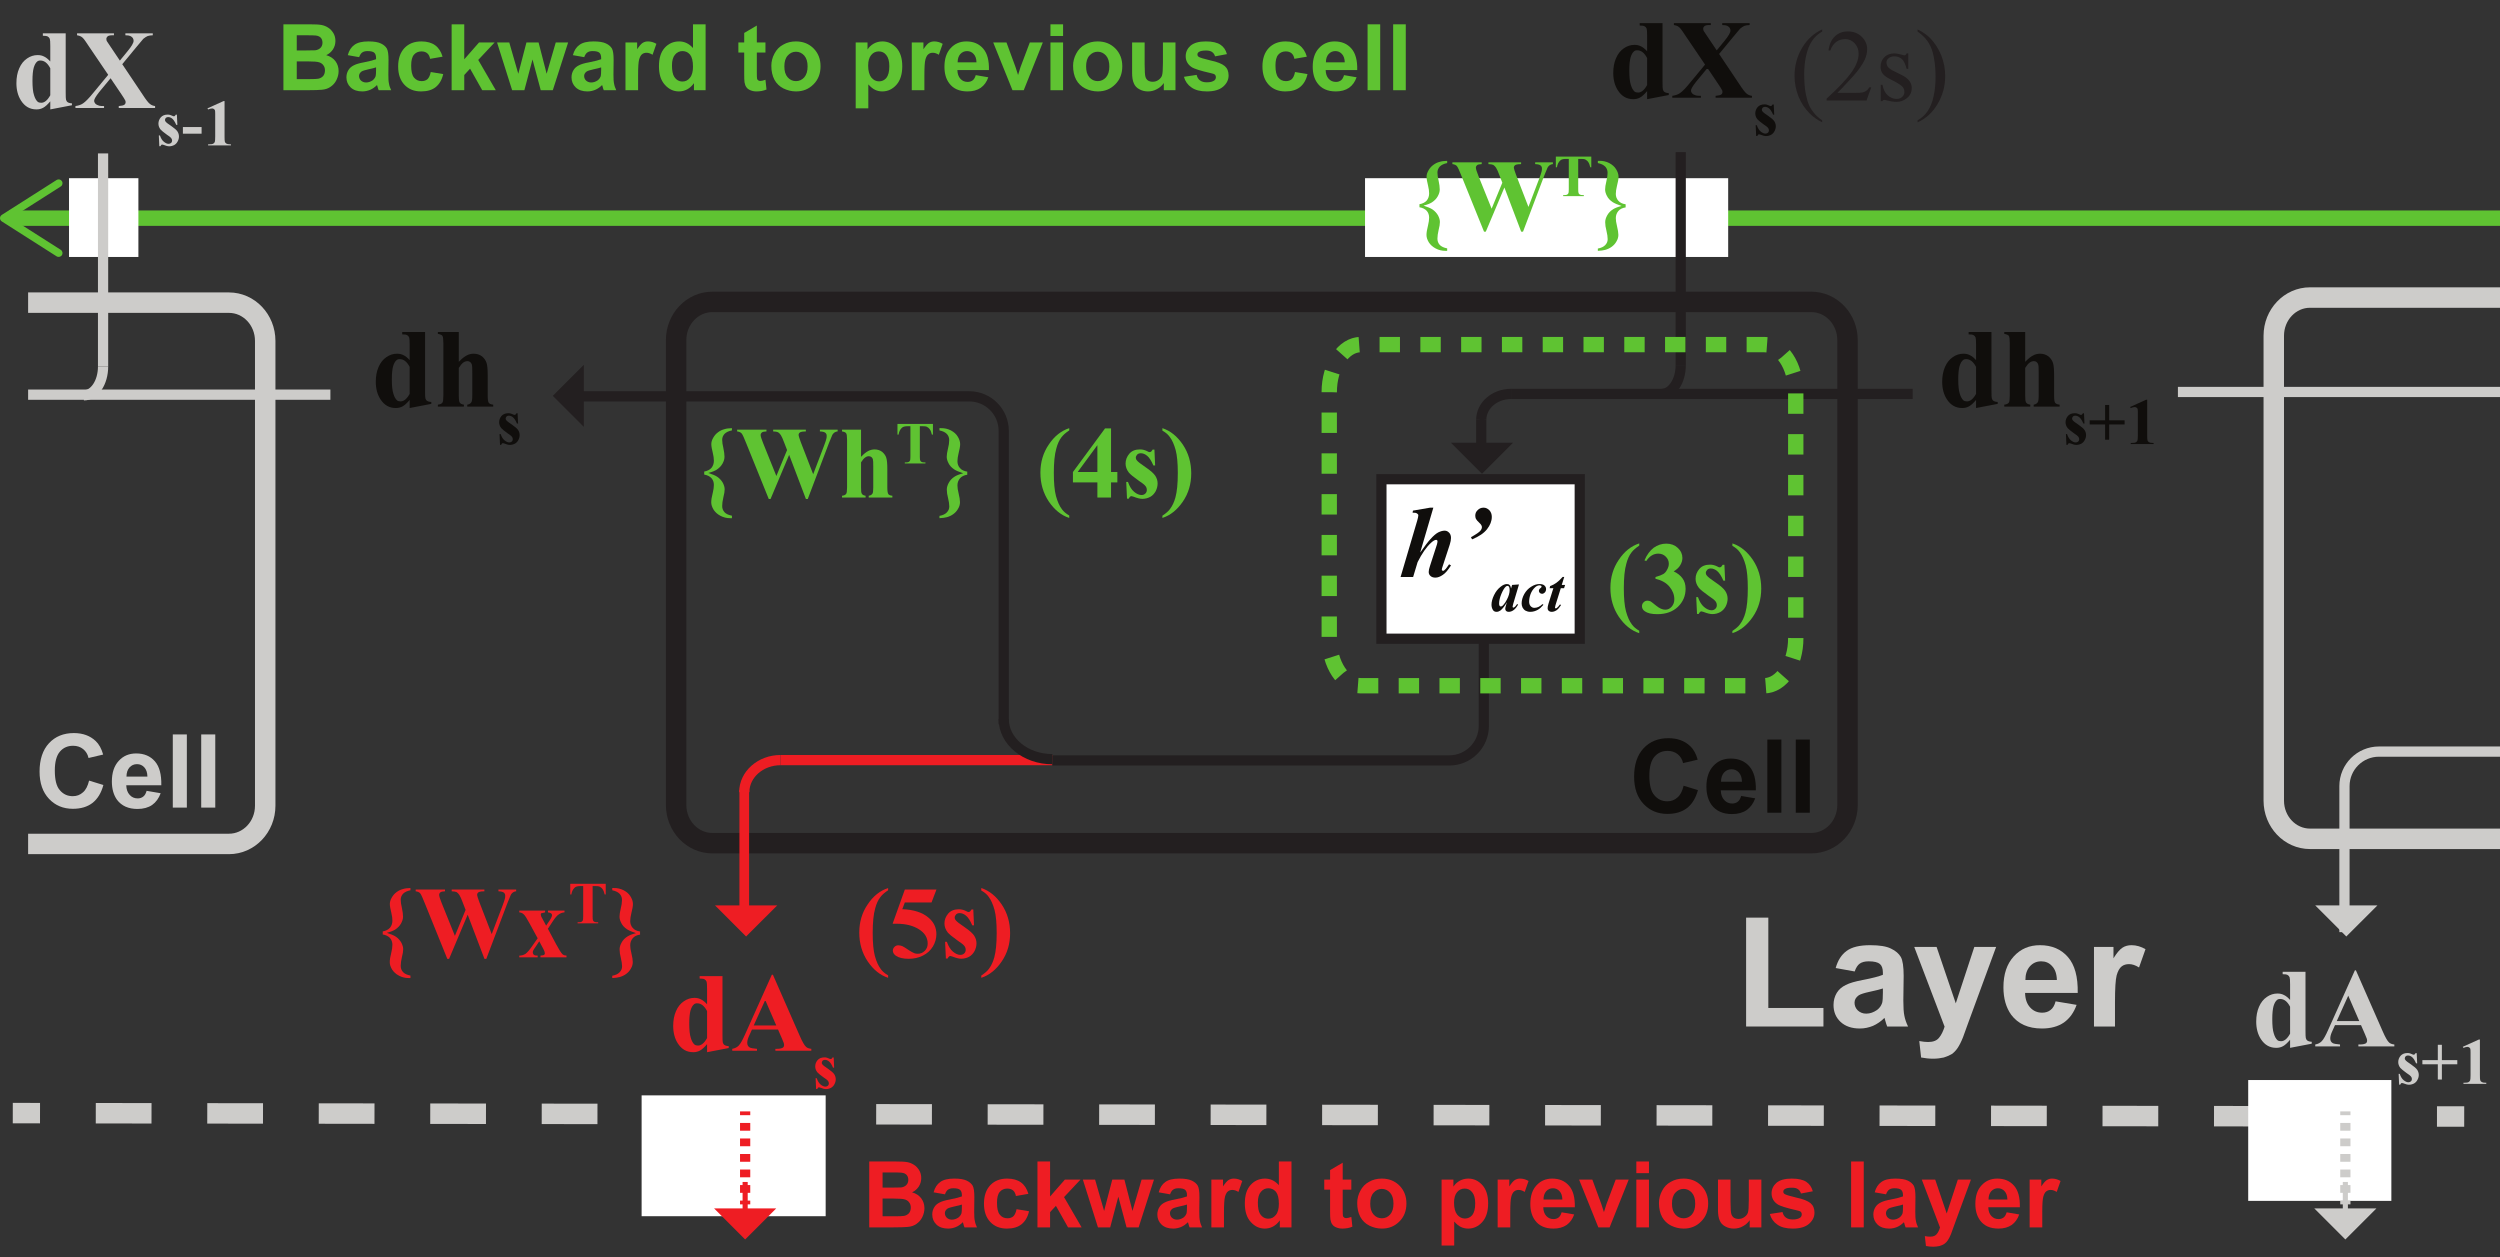 <?xml version="1.0" encoding="UTF-8"?>
<svg xmlns="http://www.w3.org/2000/svg" xmlns:xlink="http://www.w3.org/1999/xlink" width="489pt" height="245.89pt" viewBox="0 0 489 245.89" version="1.1">
<rect x="0" y="0" width="489" height="245.89" fill="#333333" stroke="none"/>
<defs>
<g>
<symbol overflow="visible" id="glyph0-0">
<path style="stroke:none;" d="M 14.062 0 L 14.062 -13.75 L 3.078 -13.75 L 3.078 0 Z M 3.438 -13.391 L 13.703 -13.391 L 13.703 -0.359 L 3.438 -0.359 Z M 3.438 -13.391 "/>
</symbol>
<symbol overflow="visible" id="glyph0-1">
<path style="stroke:none;" d="M 6.031 -14.594 L 6.031 -14.125 C 6.516 -14.125 6.812 -14.078 7 -13.969 C 7.172 -13.875 7.297 -13.734 7.391 -13.516 C 7.453 -13.359 7.484 -12.906 7.484 -12.141 L 7.484 -9.094 C 7.062 -9.547 6.672 -9.875 6.297 -10.047 C 5.922 -10.25 5.5 -10.344 5.016 -10.344 C 4.266 -10.344 3.594 -10.125 2.953 -9.688 C 2.281 -9.234 1.781 -8.609 1.406 -7.75 C 1.031 -6.891 0.859 -5.938 0.859 -4.844 C 0.859 -3.5 1.172 -2.359 1.766 -1.438 C 2.516 -0.281 3.5 0.281 4.781 0.281 C 5.281 0.281 5.719 0.172 6.109 -0.047 C 6.516 -0.266 6.969 -0.688 7.484 -1.297 L 7.484 0.281 L 11.719 -0.531 L 11.719 -0.906 C 11.328 -0.922 11.047 -1.016 10.891 -1.125 C 10.719 -1.234 10.625 -1.406 10.562 -1.625 C 10.516 -1.781 10.5 -2.25 10.5 -3.016 L 10.5 -14.594 Z M 7.484 -2.484 C 6.938 -1.5 6.344 -1.016 5.719 -1.016 C 5.438 -1.016 5.188 -1.078 5.031 -1.203 C 4.703 -1.5 4.469 -1.938 4.297 -2.531 C 4.094 -3.141 4 -4.062 4 -5.344 C 4 -6.484 4.094 -7.344 4.25 -7.891 C 4.422 -8.453 4.641 -8.844 4.906 -9.062 C 5.062 -9.219 5.281 -9.281 5.547 -9.281 C 6.312 -9.281 6.953 -8.781 7.484 -7.766 Z M 7.484 -2.484 "/>
</symbol>
<symbol overflow="visible" id="glyph0-2">
<path style="stroke:none;" d="M 12.062 -11.875 C 12.797 -12.781 13.266 -13.328 13.438 -13.516 C 13.75 -13.766 14.016 -13.953 14.281 -14.062 C 14.547 -14.141 14.875 -14.219 15.297 -14.219 L 15.297 -14.594 L 9.938 -14.594 L 9.938 -14.219 C 10.391 -14.219 10.688 -14.172 10.906 -14.078 C 11.109 -13.969 11.266 -13.844 11.391 -13.688 C 11.5 -13.516 11.547 -13.328 11.547 -13.141 C 11.547 -12.734 11.156 -12.062 10.359 -11.094 L 8.859 -9.266 L 7.047 -11.969 L 6.297 -13.094 C 6.25 -13.203 6.219 -13.359 6.219 -13.516 C 6.219 -13.703 6.312 -13.875 6.469 -14.016 C 6.641 -14.141 6.938 -14.219 7.344 -14.219 L 7.703 -14.219 L 7.703 -14.594 L 0.484 -14.594 L 0.484 -14.219 C 0.812 -14.172 1.078 -14.078 1.25 -13.984 C 1.453 -13.875 1.625 -13.703 1.828 -13.469 C 1.906 -13.375 2.266 -12.875 2.859 -11.969 L 6.578 -6.484 L 3.672 -2.969 C 2.812 -1.906 2.156 -1.234 1.672 -0.906 C 1.297 -0.641 0.812 -0.469 0.172 -0.375 L 0.172 0 L 5.766 0 L 5.766 -0.375 C 5.297 -0.375 5 -0.391 4.844 -0.438 C 4.516 -0.531 4.25 -0.656 4.062 -0.844 C 3.922 -1.016 3.828 -1.203 3.828 -1.406 C 3.828 -1.719 4.156 -2.266 4.812 -3.109 L 7.047 -5.812 L 9.156 -2.688 C 9.562 -2.094 9.812 -1.672 9.922 -1.453 C 9.969 -1.359 9.984 -1.25 9.984 -1.125 C 9.984 -0.922 9.906 -0.766 9.75 -0.641 C 9.562 -0.5 9.219 -0.422 8.641 -0.375 L 8.641 0 L 15.75 0 L 15.75 -0.375 C 15.375 -0.422 15.047 -0.547 14.766 -0.766 C 14.469 -0.969 13.984 -1.578 13.328 -2.594 L 9.328 -8.562 Z M 12.062 -11.875 "/>
</symbol>
<symbol overflow="visible" id="glyph0-3">
<path style="stroke:none;" d="M 0.766 -14.594 L 0.766 -14.219 C 1.203 -14.141 1.5 -14.031 1.656 -13.844 C 1.781 -13.656 1.844 -13.172 1.844 -12.406 L 1.844 -2.172 C 1.844 -1.406 1.781 -0.953 1.672 -0.797 C 1.5 -0.547 1.188 -0.422 0.766 -0.375 L 0.766 0 L 5.859 0 L 5.859 -0.375 C 5.438 -0.438 5.141 -0.578 5.016 -0.844 C 4.906 -1.016 4.859 -1.453 4.859 -2.172 L 4.859 -7.562 C 5.172 -8.047 5.453 -8.406 5.734 -8.609 C 6 -8.797 6.297 -8.891 6.562 -8.891 C 6.75 -8.891 6.938 -8.828 7.078 -8.719 C 7.234 -8.609 7.344 -8.422 7.406 -8.234 C 7.484 -8.016 7.5 -7.484 7.5 -6.672 L 7.5 -2.172 C 7.5 -1.453 7.438 -0.984 7.297 -0.812 C 7.125 -0.578 6.859 -0.422 6.516 -0.375 L 6.516 0 L 11.594 0 L 11.594 -0.375 C 11.156 -0.422 10.875 -0.547 10.734 -0.719 C 10.578 -0.922 10.516 -1.406 10.516 -2.172 L 10.516 -6.094 C 10.516 -7.234 10.453 -8.047 10.297 -8.531 C 10.141 -9.016 9.859 -9.438 9.422 -9.812 C 8.953 -10.156 8.422 -10.344 7.781 -10.344 C 7.297 -10.344 6.812 -10.234 6.375 -9.984 C 5.922 -9.75 5.406 -9.328 4.859 -8.75 L 4.859 -14.594 Z M 0.766 -14.594 "/>
</symbol>
<symbol overflow="visible" id="glyph0-4">
<path style="stroke:none;" d="M 9.922 -2.328 C 10.125 -1.844 10.234 -1.578 10.25 -1.516 C 10.297 -1.391 10.312 -1.25 10.312 -1.125 C 10.312 -0.906 10.234 -0.719 10.078 -0.609 C 9.859 -0.469 9.453 -0.375 8.891 -0.375 L 8.609 -0.375 L 8.609 0 L 15.641 0 L 15.641 -0.375 C 15.203 -0.422 14.844 -0.547 14.609 -0.766 C 14.281 -1.062 13.875 -1.781 13.375 -2.922 L 8.125 -14.875 L 7.922 -14.875 L 2.703 -3.25 C 2.219 -2.141 1.797 -1.391 1.453 -1.031 C 1.125 -0.688 0.703 -0.469 0.172 -0.375 L 0.172 0 L 5.016 0 L 5.016 -0.375 C 4.266 -0.438 3.781 -0.531 3.594 -0.641 C 3.25 -0.844 3.109 -1.141 3.109 -1.547 C 3.109 -1.875 3.188 -2.266 3.391 -2.734 L 4.031 -4.156 L 9.125 -4.156 Z M 4.375 -4.953 L 6.625 -9.922 L 8.781 -4.953 Z M 4.375 -4.953 "/>
</symbol>
<symbol overflow="visible" id="glyph1-0">
<path style="stroke:none;" d="M 8.203 0 L 8.203 -8.016 L 1.797 -8.016 L 1.797 0 Z M 2 -7.812 L 7.984 -7.812 L 7.984 -0.203 L 2 -0.203 Z M 2 -7.812 "/>
</symbol>
<symbol overflow="visible" id="glyph1-1">
<path style="stroke:none;" d="M 3.906 -6.016 C 3.812 -5.859 3.75 -5.766 3.688 -5.75 C 3.641 -5.703 3.594 -5.703 3.516 -5.703 C 3.438 -5.703 3.344 -5.734 3.234 -5.797 C 2.938 -5.953 2.641 -6.031 2.328 -6.031 C 1.734 -6.031 1.281 -5.844 0.969 -5.484 C 0.672 -5.125 0.516 -4.703 0.516 -4.266 C 0.516 -3.844 0.656 -3.469 0.922 -3.125 C 1.109 -2.906 1.531 -2.562 2.156 -2.109 C 2.594 -1.828 2.875 -1.609 2.984 -1.469 C 3.125 -1.312 3.188 -1.141 3.188 -0.938 C 3.188 -0.766 3.125 -0.609 2.984 -0.484 C 2.859 -0.375 2.703 -0.312 2.5 -0.312 C 2.203 -0.312 1.906 -0.453 1.578 -0.719 C 1.25 -0.984 1 -1.391 0.812 -1.953 L 0.594 -1.953 L 0.688 0.156 L 0.906 0.156 C 1 -0.062 1.109 -0.172 1.25 -0.172 C 1.297 -0.172 1.391 -0.141 1.516 -0.109 C 1.969 0.078 2.344 0.172 2.609 0.172 C 2.969 0.172 3.312 0.078 3.609 -0.078 C 3.906 -0.25 4.125 -0.484 4.281 -0.797 C 4.453 -1.109 4.531 -1.438 4.531 -1.75 C 4.531 -2.109 4.422 -2.438 4.234 -2.734 C 4.047 -3.016 3.641 -3.375 3.047 -3.781 C 2.422 -4.188 2.047 -4.484 1.922 -4.656 C 1.828 -4.766 1.797 -4.875 1.797 -4.984 C 1.797 -5.125 1.859 -5.266 1.969 -5.391 C 2.094 -5.5 2.25 -5.547 2.406 -5.547 C 2.688 -5.547 2.953 -5.453 3.219 -5.234 C 3.484 -5.016 3.75 -4.609 4 -4.016 L 4.219 -4.016 L 4.125 -6.016 Z M 3.906 -6.016 "/>
</symbol>
<symbol overflow="visible" id="glyph1-2">
<path style="stroke:none;" d="M 3.969 -3.594 L 0.312 -3.594 L 0.312 -2.297 L 3.969 -2.297 Z M 3.969 -3.594 "/>
</symbol>
<symbol overflow="visible" id="glyph1-3">
<path style="stroke:none;" d="M 3.984 -8.672 L 0.844 -7.25 L 0.969 -7.031 C 1.266 -7.156 1.531 -7.234 1.75 -7.234 C 1.875 -7.234 1.984 -7.203 2.094 -7.125 C 2.188 -7.062 2.266 -6.984 2.312 -6.875 C 2.344 -6.766 2.359 -6.531 2.359 -6.125 L 2.359 -1.719 C 2.359 -1.188 2.328 -0.828 2.281 -0.688 C 2.219 -0.531 2.109 -0.422 1.969 -0.344 C 1.812 -0.25 1.547 -0.219 1.188 -0.219 L 0.969 -0.219 L 0.969 0 L 5.438 0 L 5.438 -0.219 L 5.25 -0.219 C 4.922 -0.219 4.688 -0.266 4.547 -0.359 C 4.391 -0.453 4.297 -0.562 4.25 -0.719 C 4.203 -0.859 4.188 -1.188 4.188 -1.719 L 4.188 -8.672 Z M 3.984 -8.672 "/>
</symbol>
<symbol overflow="visible" id="glyph1-4">
<path style="stroke:none;" d="M 0.25 -3.828 L 3.266 -3.828 L 3.266 -0.844 L 4.062 -0.844 L 4.062 -3.828 L 7.078 -3.828 L 7.078 -4.641 L 4.062 -4.641 L 4.062 -7.641 L 3.266 -7.641 L 3.266 -4.641 L 0.25 -4.641 Z M 0.25 -3.828 "/>
</symbol>
<symbol overflow="visible" id="glyph2-0">
<path style="stroke:none;" d="M 12.5 0 L 12.5 -12.5 L 2.5 -12.5 L 2.5 0 Z M 2.812 -12.188 L 12.188 -12.188 L 12.188 -0.312 L 2.812 -0.312 Z M 2.812 -12.188 "/>
</symbol>
<symbol overflow="visible" id="glyph2-1">
<path style="stroke:none;" d="M 9.422 -2.984 C 8.875 -2.484 8.219 -2.234 7.438 -2.234 C 6.406 -2.234 5.562 -2.625 4.906 -3.406 C 4.234 -4.156 3.922 -5.438 3.922 -7.266 C 3.922 -8.953 4.266 -10.203 4.922 -10.953 C 5.578 -11.719 6.438 -12.094 7.5 -12.094 C 8.266 -12.094 8.922 -11.875 9.453 -11.453 C 10 -11.016 10.359 -10.438 10.516 -9.703 L 13.375 -10.375 C 13.062 -11.516 12.562 -12.406 11.922 -13.016 C 10.812 -14.062 9.406 -14.578 7.641 -14.578 C 5.641 -14.578 4.016 -13.922 2.781 -12.594 C 1.562 -11.281 0.938 -9.422 0.938 -7.047 C 0.938 -4.781 1.562 -3.016 2.781 -1.719 C 4 -0.422 5.562 0.234 7.453 0.234 C 9 0.234 10.281 -0.141 11.281 -0.906 C 12.281 -1.688 13 -2.844 13.422 -4.422 L 10.625 -5.281 C 10.375 -4.234 9.984 -3.453 9.422 -2.984 Z M 9.422 -2.984 "/>
</symbol>
<symbol overflow="visible" id="glyph2-2">
<path style="stroke:none;" d="M 6.781 -2.156 C 6.484 -1.922 6.125 -1.797 5.703 -1.797 C 5.062 -1.797 4.547 -2.016 4.125 -2.484 C 3.703 -2.938 3.484 -3.562 3.453 -4.375 L 10.312 -4.375 C 10.359 -6.484 9.938 -8.047 9.047 -9.062 C 8.156 -10.078 6.938 -10.594 5.406 -10.594 C 4.016 -10.594 2.875 -10.125 1.984 -9.141 C 1.078 -8.156 0.641 -6.812 0.641 -5.094 C 0.641 -3.656 0.984 -2.453 1.656 -1.516 C 2.547 -0.344 3.859 0.266 5.656 0.266 C 6.797 0.266 7.766 0 8.516 -0.516 C 9.281 -1.062 9.812 -1.812 10.188 -2.812 L 7.438 -3.281 C 7.297 -2.766 7.078 -2.375 6.781 -2.156 Z M 3.5 -6.062 C 3.5 -6.812 3.703 -7.406 4.078 -7.844 C 4.484 -8.281 4.953 -8.5 5.562 -8.5 C 6.125 -8.5 6.594 -8.297 6.984 -7.875 C 7.375 -7.453 7.578 -6.859 7.594 -6.062 Z M 3.5 -6.062 "/>
</symbol>
<symbol overflow="visible" id="glyph2-3">
<path style="stroke:none;" d="M 4.188 0 L 4.188 -14.312 L 1.438 -14.312 L 1.438 0 Z M 4.188 0 "/>
</symbol>
<symbol overflow="visible" id="glyph3-0">
<path style="stroke:none;" d="M 12.766 0 L 12.766 -12.5 L 2.781 -12.5 L 2.781 0 Z M 3.094 -12.188 L 12.438 -12.188 L 12.438 -0.312 L 3.094 -0.312 Z M 3.094 -12.188 "/>
</symbol>
<symbol overflow="visible" id="glyph3-1">
<path style="stroke:none;" d="M 6.016 -13.562 L 2.656 -12.984 L 2.578 -12.578 C 2.984 -12.594 3.281 -12.547 3.453 -12.422 C 3.625 -12.312 3.703 -12.203 3.703 -12.047 C 3.688 -11.812 3.625 -11.5 3.484 -11.016 L 0.234 0 L 2.688 0 L 3.562 -2.906 C 4.422 -4.625 5.297 -5.875 6.188 -6.688 C 6.594 -7.062 6.938 -7.266 7.188 -7.266 C 7.266 -7.266 7.312 -7.234 7.375 -7.188 C 7.438 -7.125 7.453 -7.062 7.453 -6.984 C 7.453 -6.859 7.422 -6.641 7.344 -6.359 L 6 -2.203 C 5.812 -1.688 5.734 -1.266 5.734 -0.984 C 5.734 -0.656 5.859 -0.406 6.078 -0.203 C 6.312 0.016 6.641 0.125 7.047 0.125 C 7.5 0.125 7.984 -0.062 8.484 -0.406 C 9 -0.734 9.516 -1.359 10.094 -2.266 L 9.719 -2.484 C 9.578 -2.297 9.484 -2.156 9.438 -2.078 C 9.203 -1.719 8.984 -1.453 8.766 -1.297 C 8.688 -1.234 8.594 -1.203 8.547 -1.203 C 8.484 -1.203 8.422 -1.234 8.375 -1.281 C 8.312 -1.312 8.297 -1.375 8.297 -1.438 C 8.297 -1.562 8.359 -1.797 8.484 -2.156 L 9.844 -6.312 C 10.016 -6.844 10.094 -7.281 10.094 -7.625 C 10.094 -8.062 9.984 -8.406 9.734 -8.656 C 9.484 -8.922 9.203 -9.062 8.859 -9.062 C 8.453 -9.062 8.047 -8.938 7.594 -8.719 C 7.156 -8.484 6.641 -8.047 6.047 -7.375 C 5.625 -6.922 4.953 -6.047 4.062 -4.766 L 6.641 -13.562 Z M 6.016 -13.562 "/>
</symbol>
<symbol overflow="visible" id="glyph3-2">
<path style="stroke:none;" d="M 6.016 -9.344 C 6.641 -10.141 6.953 -10.938 6.953 -11.766 C 6.953 -12.266 6.797 -12.703 6.484 -13.047 C 6.156 -13.375 5.781 -13.562 5.344 -13.562 C 4.906 -13.562 4.5 -13.406 4.203 -13.094 C 3.875 -12.797 3.719 -12.438 3.719 -12 C 3.719 -11.766 3.766 -11.547 3.844 -11.375 C 3.953 -11.156 4.188 -10.906 4.516 -10.594 C 4.859 -10.281 5.016 -10 5.016 -9.766 C 5.016 -9.516 4.922 -9.297 4.734 -9.062 C 4.5 -8.766 3.875 -8.344 2.875 -7.781 L 3.094 -7.359 C 4.422 -7.906 5.406 -8.562 6.016 -9.344 Z M 6.016 -9.344 "/>
</symbol>
<symbol overflow="visible" id="glyph4-0">
<path style="stroke:none;" d="M 7.438 0 L 7.438 -7.281 L 1.625 -7.281 L 1.625 0 Z M 1.812 -7.094 L 7.25 -7.094 L 7.25 -0.188 L 1.812 -0.188 Z M 1.812 -7.094 "/>
</symbol>
<symbol overflow="visible" id="glyph4-1">
<path style="stroke:none;" d="M 4.266 -5.109 L 4.062 -4.422 C 4 -4.75 3.906 -4.984 3.766 -5.094 C 3.641 -5.219 3.469 -5.281 3.25 -5.281 C 2.875 -5.281 2.453 -5.109 2.016 -4.75 C 1.484 -4.344 1.047 -3.781 0.719 -3.094 C 0.391 -2.406 0.234 -1.781 0.234 -1.25 C 0.234 -0.891 0.312 -0.562 0.469 -0.281 C 0.625 0.016 0.875 0.156 1.219 0.156 C 1.484 0.156 1.734 0.062 1.984 -0.109 C 2.391 -0.438 2.812 -0.969 3.25 -1.719 L 3.109 -1.266 C 2.984 -0.844 2.922 -0.578 2.922 -0.438 C 2.922 -0.266 2.984 -0.125 3.094 -0.016 C 3.203 0.094 3.375 0.156 3.594 0.156 C 3.938 0.156 4.266 0.031 4.562 -0.188 C 4.875 -0.406 5.156 -0.766 5.438 -1.266 L 5.234 -1.359 C 5.031 -1.062 4.891 -0.891 4.828 -0.844 C 4.688 -0.719 4.578 -0.672 4.5 -0.672 C 4.469 -0.672 4.438 -0.672 4.406 -0.719 C 4.375 -0.75 4.359 -0.781 4.359 -0.828 C 4.359 -0.859 4.359 -0.891 4.375 -0.953 L 4.484 -1.422 L 5.609 -5.203 Z M 3.234 -2.219 C 3.031 -1.812 2.812 -1.469 2.547 -1.188 C 2.375 -0.984 2.203 -0.891 2.047 -0.891 C 1.953 -0.891 1.875 -0.938 1.812 -1.031 C 1.75 -1.125 1.719 -1.266 1.719 -1.469 C 1.719 -1.984 1.859 -2.609 2.156 -3.328 C 2.453 -4.031 2.734 -4.516 3 -4.75 C 3.109 -4.859 3.234 -4.922 3.359 -4.922 C 3.469 -4.922 3.562 -4.875 3.641 -4.781 C 3.734 -4.641 3.781 -4.422 3.781 -4.109 C 3.781 -3.562 3.609 -2.922 3.234 -2.219 Z M 3.234 -2.219 "/>
</symbol>
<symbol overflow="visible" id="glyph4-2">
<path style="stroke:none;" d="M 3.578 -0.797 C 3.281 -0.672 3.031 -0.625 2.781 -0.625 C 2.5 -0.625 2.266 -0.734 2.062 -0.953 C 1.859 -1.172 1.766 -1.469 1.766 -1.844 C 1.766 -2.312 1.859 -2.812 2.047 -3.328 C 2.25 -3.859 2.547 -4.297 2.922 -4.641 C 3.188 -4.891 3.5 -5.031 3.812 -5.031 C 3.922 -5.031 4.031 -4.984 4.109 -4.938 C 4.156 -4.891 4.203 -4.844 4.203 -4.766 C 4.203 -4.688 4.125 -4.594 3.984 -4.484 C 3.781 -4.344 3.672 -4.156 3.672 -3.953 C 3.672 -3.797 3.734 -3.656 3.844 -3.562 C 3.969 -3.438 4.109 -3.375 4.297 -3.375 C 4.484 -3.375 4.672 -3.469 4.844 -3.641 C 5 -3.828 5.078 -4.047 5.078 -4.297 C 5.078 -4.562 4.984 -4.797 4.75 -5 C 4.547 -5.188 4.219 -5.281 3.781 -5.281 C 3.25 -5.281 2.703 -5.109 2.156 -4.75 C 1.594 -4.406 1.156 -3.922 0.812 -3.328 C 0.484 -2.734 0.297 -2.109 0.297 -1.484 C 0.297 -1.219 0.359 -0.938 0.484 -0.672 C 0.625 -0.422 0.812 -0.203 1.078 -0.062 C 1.344 0.078 1.641 0.156 2 0.156 C 2.5 0.156 3 0.016 3.469 -0.25 C 3.828 -0.453 4.188 -0.781 4.562 -1.219 L 4.375 -1.359 C 4.125 -1.125 3.859 -0.922 3.578 -0.797 Z M 3.578 -0.797 "/>
</symbol>
<symbol overflow="visible" id="glyph4-3">
<path style="stroke:none;" d="M 3.141 -6.672 C 2.656 -6.125 2.25 -5.75 1.906 -5.516 C 1.578 -5.266 1.172 -5.062 0.703 -4.891 L 0.594 -4.469 L 1.328 -4.469 L 0.359 -1.391 C 0.25 -1.031 0.203 -0.75 0.203 -0.531 C 0.203 -0.344 0.266 -0.172 0.422 -0.047 C 0.562 0.078 0.75 0.156 1.016 0.156 C 1.328 0.156 1.625 0.047 1.953 -0.156 C 2.266 -0.391 2.547 -0.719 2.828 -1.172 L 2.625 -1.297 C 2.391 -0.969 2.188 -0.734 2 -0.594 C 1.938 -0.547 1.875 -0.531 1.812 -0.531 C 1.766 -0.531 1.719 -0.531 1.688 -0.562 C 1.656 -0.578 1.641 -0.625 1.641 -0.656 C 1.641 -0.75 1.672 -0.906 1.734 -1.125 L 2.781 -4.469 L 3.422 -4.469 L 3.625 -5.109 L 2.969 -5.109 L 3.453 -6.672 Z M 3.141 -6.672 "/>
</symbol>
<symbol overflow="visible" id="glyph5-0">
<path style="stroke:none;" d="M 12.781 0 L 12.781 -12.5 L 2.797 -12.5 L 2.797 0 Z M 3.125 -12.188 L 12.453 -12.188 L 12.453 -0.312 L 3.125 -0.312 Z M 3.125 -12.188 "/>
</symbol>
<symbol overflow="visible" id="glyph5-1">
<path style="stroke:none;" d="M 5.625 -13.375 C 5.156 -13.266 4.734 -13.062 4.359 -12.781 C 3.984 -12.516 3.656 -12.156 3.406 -11.719 C 3.141 -11.281 3.016 -10.859 3.016 -10.438 C 3.016 -10.047 3.125 -9.438 3.312 -8.688 C 3.453 -8.125 3.516 -7.625 3.516 -7.188 C 3.516 -6.641 3.359 -6.188 3.047 -5.797 C 2.719 -5.422 2.234 -5.188 1.625 -5.078 L 1.625 -4.484 C 2.234 -4.375 2.719 -4.141 3.047 -3.781 C 3.359 -3.422 3.516 -2.984 3.516 -2.453 C 3.516 -2 3.438 -1.5 3.297 -0.906 C 3.094 -0.125 3 0.484 3 0.938 C 3 1.406 3.156 1.875 3.453 2.375 C 3.766 2.859 4.203 3.266 4.797 3.578 C 5.406 3.906 6.047 4.047 6.703 4.047 L 7.047 4.047 L 7.047 3.562 C 6.359 3.422 5.875 3.203 5.578 2.859 C 5.281 2.516 5.141 2.125 5.141 1.656 C 5.141 1.188 5.219 0.625 5.375 -0.047 C 5.547 -0.688 5.625 -1.203 5.625 -1.594 C 5.625 -2 5.5 -2.422 5.266 -2.875 C 5.016 -3.312 4.656 -3.719 4.188 -4.047 C 3.812 -4.297 3.219 -4.547 2.422 -4.797 C 3.188 -5 3.719 -5.219 4.062 -5.438 C 4.562 -5.766 4.938 -6.156 5.203 -6.625 C 5.453 -7.078 5.594 -7.516 5.594 -7.953 C 5.594 -8.438 5.516 -9.016 5.375 -9.656 C 5.219 -10.297 5.141 -10.844 5.141 -11.281 C 5.141 -11.719 5.297 -12.094 5.594 -12.438 C 5.922 -12.766 6.406 -13 7.047 -13.125 L 7.047 -13.562 C 6.438 -13.547 5.953 -13.484 5.625 -13.375 Z M 5.625 -13.375 "/>
</symbol>
<symbol overflow="visible" id="glyph5-2">
<path style="stroke:none;" d="M 16.375 -13.266 L 16.375 -12.922 C 16.906 -12.906 17.266 -12.812 17.438 -12.656 C 17.625 -12.516 17.703 -12.297 17.703 -12.047 C 17.703 -11.844 17.688 -11.641 17.625 -11.438 C 17.578 -11.219 17.438 -10.812 17.219 -10.219 L 15.062 -4.547 L 12.641 -10.812 C 12.359 -11.594 12.203 -12.062 12.203 -12.203 C 12.203 -12.344 12.234 -12.484 12.312 -12.578 C 12.406 -12.688 12.5 -12.766 12.641 -12.812 C 12.844 -12.875 13.156 -12.922 13.625 -12.922 L 13.625 -13.266 L 7.234 -13.266 L 7.234 -12.922 C 7.656 -12.922 7.953 -12.859 8.188 -12.766 C 8.375 -12.641 8.578 -12.453 8.734 -12.203 C 8.906 -11.938 9.141 -11.422 9.422 -10.656 L 9.953 -9.281 L 7.859 -4.203 L 5.266 -10.641 C 4.938 -11.438 4.781 -11.984 4.781 -12.219 C 4.781 -12.422 4.859 -12.578 5 -12.703 C 5.156 -12.844 5.453 -12.906 5.922 -12.922 L 5.922 -13.266 L 0.188 -13.266 L 0.188 -12.922 C 0.594 -12.875 0.906 -12.734 1.078 -12.516 C 1.266 -12.281 1.562 -11.625 2 -10.516 L 6.375 0.297 L 6.719 0.297 L 10.359 -8.344 L 13.641 0.297 L 14 0.297 L 18.141 -10.641 C 18.516 -11.578 18.719 -12.078 18.766 -12.156 C 18.875 -12.406 19.047 -12.578 19.203 -12.703 C 19.375 -12.812 19.578 -12.906 19.844 -12.922 L 19.844 -13.266 Z M 16.375 -13.266 "/>
</symbol>
<symbol overflow="visible" id="glyph5-3">
<path style="stroke:none;" d="M 7.016 -7.062 C 7.453 -7.734 7.844 -8.203 8.203 -8.422 C 8.547 -8.656 8.906 -8.781 9.297 -8.797 L 9.297 -9.141 L 6.062 -9.141 L 6.062 -8.797 C 6.359 -8.766 6.562 -8.703 6.688 -8.594 C 6.797 -8.516 6.859 -8.406 6.859 -8.266 C 6.859 -7.953 6.578 -7.453 6.062 -6.734 L 5.703 -6.203 L 4.984 -7.547 C 4.812 -7.844 4.734 -8.016 4.719 -8.078 C 4.688 -8.188 4.656 -8.281 4.656 -8.375 C 4.656 -8.484 4.703 -8.562 4.734 -8.625 L 5.5 -8.797 L 5.5 -9.141 L 0.453 -9.141 L 0.453 -8.797 C 0.781 -8.781 1.062 -8.656 1.297 -8.438 C 1.562 -8.219 1.938 -7.625 2.453 -6.656 L 4.047 -3.734 L 3.281 -2.641 C 2.578 -1.594 2.047 -0.953 1.688 -0.703 C 1.297 -0.453 0.906 -0.344 0.453 -0.344 L 0.453 0 L 4.047 0 L 4.047 -0.344 C 3.734 -0.344 3.547 -0.359 3.438 -0.422 C 3.344 -0.453 3.234 -0.547 3.188 -0.641 C 3.125 -0.734 3.094 -0.859 3.094 -1.016 C 3.094 -1.125 3.125 -1.219 3.188 -1.359 C 3.219 -1.438 3.375 -1.703 3.703 -2.156 L 4.359 -3.141 L 5.156 -1.656 C 5.359 -1.266 5.453 -0.984 5.453 -0.797 C 5.453 -0.656 5.422 -0.578 5.312 -0.5 C 5.234 -0.422 4.984 -0.375 4.594 -0.344 L 4.594 0 L 9.688 0 L 9.688 -0.344 C 9.359 -0.359 9.125 -0.438 8.938 -0.578 C 8.641 -0.859 8.203 -1.547 7.656 -2.578 L 6.047 -5.594 Z M 7.016 -7.062 "/>
</symbol>
<symbol overflow="visible" id="glyph5-4">
<path style="stroke:none;" d="M 2.281 3.859 C 2.734 3.734 3.156 3.547 3.547 3.266 C 3.938 2.984 4.266 2.641 4.5 2.203 C 4.766 1.766 4.875 1.344 4.875 0.906 C 4.875 0.5 4.781 -0.078 4.594 -0.859 C 4.453 -1.422 4.375 -1.922 4.375 -2.359 C 4.375 -2.906 4.547 -3.359 4.859 -3.734 C 5.188 -4.125 5.656 -4.359 6.297 -4.453 L 6.297 -5.062 C 5.656 -5.156 5.188 -5.375 4.859 -5.766 C 4.547 -6.125 4.375 -6.562 4.375 -7.078 C 4.375 -7.516 4.453 -8.047 4.594 -8.625 C 4.797 -9.406 4.906 -10.016 4.906 -10.453 C 4.906 -10.938 4.734 -11.422 4.438 -11.906 C 4.141 -12.406 3.703 -12.797 3.094 -13.125 C 2.5 -13.422 1.859 -13.578 1.203 -13.562 L 0.859 -13.562 L 0.859 -13.125 C 1.547 -12.984 2.016 -12.734 2.312 -12.422 C 2.625 -12.078 2.766 -11.688 2.766 -11.219 C 2.766 -10.734 2.688 -10.188 2.516 -9.516 C 2.359 -8.859 2.281 -8.344 2.281 -7.953 C 2.281 -7.562 2.406 -7.125 2.641 -6.688 C 2.875 -6.219 3.234 -5.844 3.734 -5.5 C 4.094 -5.266 4.703 -5 5.5 -4.734 C 4.734 -4.547 4.188 -4.312 3.844 -4.094 C 3.344 -3.781 2.953 -3.375 2.703 -2.922 C 2.438 -2.453 2.297 -2 2.297 -1.562 C 2.297 -1.078 2.375 -0.5 2.547 0.141 C 2.703 0.797 2.781 1.312 2.781 1.766 C 2.781 2.203 2.625 2.578 2.297 2.922 C 2 3.234 1.5 3.484 0.859 3.594 L 0.859 4.047 C 1.453 4.016 1.938 3.953 2.281 3.859 Z M 2.281 3.859 "/>
</symbol>
<symbol overflow="visible" id="glyph5-5">
<path style="stroke:none;" d="M 0.703 -13.266 L 0.703 -12.922 C 1.094 -12.859 1.359 -12.766 1.5 -12.578 C 1.625 -12.422 1.688 -11.984 1.688 -11.281 L 1.688 -1.984 C 1.688 -1.281 1.625 -0.859 1.516 -0.719 C 1.359 -0.5 1.078 -0.375 0.703 -0.344 L 0.703 0 L 5.312 0 L 5.312 -0.344 C 4.938 -0.406 4.688 -0.516 4.562 -0.766 C 4.453 -0.922 4.422 -1.312 4.422 -1.984 L 4.422 -6.875 C 4.703 -7.312 4.953 -7.641 5.219 -7.812 C 5.453 -8 5.719 -8.078 5.953 -8.078 C 6.141 -8.078 6.297 -8.016 6.438 -7.922 C 6.578 -7.812 6.688 -7.656 6.734 -7.484 C 6.797 -7.281 6.812 -6.797 6.812 -6.062 L 6.812 -1.984 C 6.812 -1.312 6.766 -0.906 6.641 -0.734 C 6.484 -0.516 6.234 -0.375 5.922 -0.344 L 5.922 0 L 10.547 0 L 10.547 -0.344 C 10.141 -0.375 9.875 -0.5 9.766 -0.656 C 9.625 -0.844 9.562 -1.281 9.562 -1.984 L 9.562 -5.547 C 9.562 -6.578 9.5 -7.312 9.359 -7.766 C 9.219 -8.203 8.953 -8.578 8.562 -8.922 C 8.141 -9.234 7.656 -9.406 7.078 -9.406 C 6.641 -9.406 6.203 -9.297 5.797 -9.078 C 5.375 -8.859 4.922 -8.484 4.422 -7.953 L 4.422 -13.266 Z M 0.703 -13.266 "/>
</symbol>
<symbol overflow="visible" id="glyph5-6">
<path style="stroke:none;" d="M 2.438 -10.359 C 1.344 -8.766 0.797 -6.922 0.797 -4.844 C 0.797 -2.719 1.344 -0.859 2.438 0.781 C 3.547 2.406 4.859 3.484 6.438 4 L 6.438 3.516 C 5.844 3.188 5.359 2.781 5.016 2.312 C 4.516 1.656 4.141 0.797 3.844 -0.281 C 3.562 -1.344 3.422 -2.844 3.422 -4.781 C 3.422 -6.812 3.578 -8.422 3.906 -9.562 C 4.141 -10.484 4.484 -11.234 4.938 -11.812 C 5.266 -12.234 5.766 -12.688 6.438 -13.125 L 6.438 -13.562 C 4.859 -13.047 3.516 -11.984 2.438 -10.359 Z M 2.438 -10.359 "/>
</symbol>
<symbol overflow="visible" id="glyph5-7">
<path style="stroke:none;" d="M 0.656 -6.578 C 1.016 -6.578 1.281 -6.578 1.453 -6.578 C 3.203 -6.578 4.641 -6.219 5.797 -5.5 C 6.938 -4.781 7.516 -3.859 7.516 -2.703 C 7.516 -2.141 7.344 -1.688 6.953 -1.281 C 6.578 -0.906 6.125 -0.703 5.578 -0.703 C 5.344 -0.703 5.094 -0.734 4.906 -0.812 C 4.625 -0.922 4.281 -1.125 3.875 -1.375 C 3.234 -1.812 2.797 -2.094 2.547 -2.203 C 2.281 -2.297 2.016 -2.359 1.766 -2.359 C 1.484 -2.359 1.234 -2.266 1.016 -2.047 C 0.797 -1.812 0.703 -1.578 0.703 -1.297 C 0.703 -0.938 0.906 -0.594 1.297 -0.312 C 1.875 0.078 2.719 0.281 3.797 0.281 C 4.812 0.281 5.734 0.078 6.578 -0.344 C 7.422 -0.766 8.078 -1.359 8.547 -2.141 C 9 -2.922 9.219 -3.719 9.219 -4.547 C 9.219 -5.812 8.719 -6.875 7.719 -7.734 C 6.516 -8.781 4.781 -9.344 2.547 -9.422 L 3.047 -10.734 L 8.266 -10.734 L 9.234 -13.266 L 3.047 -13.266 Z M 0.656 -6.578 "/>
</symbol>
<symbol overflow="visible" id="glyph5-8">
<path style="stroke:none;" d="M 6.094 -9.375 C 5.938 -9.141 5.844 -9 5.766 -8.953 C 5.688 -8.906 5.594 -8.875 5.484 -8.875 C 5.359 -8.875 5.219 -8.938 5.047 -9.047 C 4.578 -9.281 4.125 -9.406 3.625 -9.406 C 2.703 -9.406 2 -9.125 1.516 -8.547 C 1.047 -7.984 0.797 -7.344 0.797 -6.641 C 0.797 -6 1.016 -5.422 1.438 -4.875 C 1.734 -4.516 2.375 -4 3.359 -3.297 C 4.047 -2.844 4.484 -2.5 4.656 -2.281 C 4.859 -2.047 4.953 -1.781 4.953 -1.453 C 4.953 -1.203 4.859 -0.953 4.656 -0.766 C 4.453 -0.578 4.219 -0.484 3.906 -0.484 C 3.438 -0.484 2.953 -0.703 2.453 -1.125 C 1.953 -1.547 1.562 -2.188 1.266 -3.047 L 0.922 -3.047 L 1.078 0.234 L 1.422 0.234 C 1.562 -0.094 1.734 -0.266 1.953 -0.266 C 2.016 -0.266 2.156 -0.219 2.359 -0.156 C 3.078 0.125 3.656 0.266 4.078 0.266 C 4.641 0.266 5.156 0.125 5.625 -0.125 C 6.078 -0.375 6.422 -0.766 6.688 -1.234 C 6.938 -1.734 7.062 -2.234 7.062 -2.734 C 7.062 -3.297 6.906 -3.797 6.594 -4.266 C 6.297 -4.703 5.688 -5.266 4.734 -5.906 C 3.781 -6.547 3.203 -7 3 -7.266 C 2.859 -7.422 2.797 -7.594 2.797 -7.781 C 2.797 -8 2.906 -8.219 3.078 -8.406 C 3.266 -8.578 3.5 -8.656 3.766 -8.656 C 4.188 -8.656 4.594 -8.5 5.016 -8.156 C 5.438 -7.812 5.844 -7.188 6.234 -6.266 L 6.578 -6.266 L 6.438 -9.375 Z M 6.094 -9.375 "/>
</symbol>
<symbol overflow="visible" id="glyph5-9">
<path style="stroke:none;" d="M 4.219 0.797 C 5.312 -0.797 5.859 -2.641 5.859 -4.719 C 5.859 -6.844 5.312 -8.703 4.219 -10.344 C 3.125 -11.953 1.797 -13.047 0.219 -13.562 L 0.219 -13.078 C 0.844 -12.734 1.297 -12.344 1.641 -11.875 C 2.141 -11.219 2.516 -10.359 2.812 -9.281 C 3.094 -8.219 3.234 -6.719 3.234 -4.797 C 3.234 -2.734 3.078 -1.141 2.766 0 C 2.516 0.922 2.156 1.656 1.719 2.234 C 1.406 2.688 0.906 3.094 0.219 3.562 L 0.219 4 C 1.797 3.484 3.125 2.406 4.219 0.797 Z M 4.219 0.797 "/>
</symbol>
<symbol overflow="visible" id="glyph5-10">
<path style="stroke:none;" d="M 0.5 -2.953 L 5.281 -2.953 L 5.281 0 L 7.953 0 L 7.953 -2.953 L 9.188 -2.953 L 9.188 -4.984 L 7.953 -4.984 L 7.953 -13.516 L 6.781 -13.516 L 0.5 -4.984 Z M 5.281 -10.234 L 5.281 -4.984 L 1.422 -4.984 Z M 5.281 -10.234 "/>
</symbol>
<symbol overflow="visible" id="glyph5-11">
<path style="stroke:none;" d="M 5.703 -5.078 C 6.312 -4.344 6.641 -3.516 6.641 -2.625 C 6.641 -2.047 6.453 -1.562 6.125 -1.188 C 5.781 -0.797 5.359 -0.594 4.875 -0.594 C 4.312 -0.594 3.734 -0.859 3.094 -1.375 C 2.453 -1.875 2.094 -2.188 2 -2.219 C 1.797 -2.312 1.594 -2.359 1.375 -2.359 C 1.094 -2.359 0.859 -2.266 0.641 -2.047 C 0.422 -1.844 0.312 -1.578 0.312 -1.281 C 0.312 -0.859 0.5 -0.547 0.875 -0.281 C 1.406 0.094 2.203 0.281 3.312 0.281 C 5 0.281 6.344 -0.203 7.344 -1.156 C 8.344 -2.141 8.844 -3.297 8.844 -4.688 C 8.844 -5.5 8.641 -6.188 8.234 -6.734 C 7.844 -7.281 7.266 -7.734 6.516 -8.094 C 7.094 -8.438 7.547 -8.844 7.797 -9.297 C 8.078 -9.766 8.219 -10.219 8.219 -10.719 C 8.219 -11.453 7.922 -12.125 7.312 -12.688 C 6.719 -13.234 5.984 -13.516 5.062 -13.516 C 4.156 -13.516 3.344 -13.234 2.594 -12.703 C 1.875 -12.141 1.266 -11.344 0.797 -10.234 L 1.156 -10.125 C 1.797 -11.078 2.578 -11.562 3.5 -11.562 C 4.078 -11.562 4.578 -11.359 4.953 -10.984 C 5.359 -10.594 5.562 -10.125 5.562 -9.578 C 5.562 -9.203 5.453 -8.812 5.234 -8.438 C 5.047 -8.047 4.797 -7.766 4.5 -7.578 C 4.219 -7.406 3.703 -7.203 2.953 -6.984 L 2.953 -6.641 C 4.156 -6.359 5.078 -5.844 5.703 -5.078 Z M 5.703 -5.078 "/>
</symbol>
<symbol overflow="visible" id="glyph6-0">
<path style="stroke:none;" d="M 7.453 0 L 7.453 -7.281 L 1.625 -7.281 L 1.625 0 Z M 1.812 -7.094 L 7.266 -7.094 L 7.266 -0.188 L 1.812 -0.188 Z M 1.812 -7.094 "/>
</symbol>
<symbol overflow="visible" id="glyph6-1">
<path style="stroke:none;" d="M 0.422 -7.734 L 0.422 -5.641 L 0.641 -5.641 C 0.719 -6.219 0.938 -6.641 1.266 -6.953 C 1.484 -7.188 1.875 -7.281 2.391 -7.281 L 2.953 -7.281 L 2.953 -1.312 C 2.953 -0.938 2.922 -0.688 2.891 -0.594 C 2.828 -0.469 2.75 -0.375 2.656 -0.312 C 2.516 -0.234 2.344 -0.203 2.125 -0.203 L 1.859 -0.203 L 1.859 0 L 5.891 0 L 5.891 -0.203 L 5.625 -0.203 C 5.422 -0.203 5.25 -0.234 5.109 -0.312 C 4.984 -0.391 4.906 -0.469 4.875 -0.578 C 4.828 -0.672 4.797 -0.922 4.797 -1.312 L 4.797 -7.281 L 5.391 -7.281 C 5.75 -7.281 6 -7.25 6.141 -7.188 C 6.406 -7.047 6.609 -6.891 6.75 -6.672 C 6.906 -6.469 7.047 -6.125 7.156 -5.641 L 7.359 -5.641 L 7.359 -7.734 Z M 0.422 -7.734 "/>
</symbol>
<symbol overflow="visible" id="glyph7-0">
<path style="stroke:none;" d="M 12.781 0 L 12.781 -12.5 L 2.797 -12.5 L 2.797 0 Z M 3.125 -12.188 L 12.453 -12.188 L 12.453 -0.312 L 3.125 -0.312 Z M 3.125 -12.188 "/>
</symbol>
<symbol overflow="visible" id="glyph7-1">
<path style="stroke:none;" d="M 4.625 2.438 C 4.203 1.938 3.875 1.422 3.641 0.875 C 3.406 0.344 3.203 -0.375 3.016 -1.281 C 2.797 -2.422 2.703 -3.688 2.703 -5.062 C 2.703 -6.344 2.812 -7.578 3.078 -8.766 C 3.344 -9.922 3.719 -10.906 4.234 -11.656 C 4.766 -12.438 5.422 -13.047 6.219 -13.484 L 6.219 -13.906 C 4.625 -13.188 3.312 -12 2.312 -10.344 C 1.312 -8.656 0.812 -6.812 0.812 -4.812 C 0.812 -3.438 1.078 -2.094 1.578 -0.812 C 2.094 0.453 2.812 1.578 3.766 2.516 C 4.422 3.188 5.234 3.766 6.219 4.266 L 6.219 3.875 C 5.562 3.422 5.016 2.938 4.625 2.438 Z M 4.625 2.438 "/>
</symbol>
<symbol overflow="visible" id="glyph7-2">
<path style="stroke:none;" d="M 8.781 -2.578 C 8.625 -2.281 8.422 -2.062 8.188 -1.906 C 7.953 -1.734 7.719 -1.641 7.438 -1.578 C 7.141 -1.516 6.656 -1.5 5.953 -1.5 L 2.547 -1.5 C 2.922 -1.844 3.922 -2.906 5.547 -4.688 C 6.625 -5.859 7.406 -6.984 7.906 -8.016 C 8.203 -8.703 8.359 -9.359 8.359 -10.047 C 8.359 -10.984 8 -11.797 7.281 -12.484 C 6.562 -13.188 5.656 -13.516 4.578 -13.516 C 3.578 -13.516 2.734 -13.203 2.062 -12.562 C 1.375 -11.922 0.953 -11 0.797 -9.797 L 1.156 -9.797 C 1.406 -10.516 1.797 -11.078 2.297 -11.453 C 2.812 -11.844 3.422 -12.016 4.062 -12.016 C 4.781 -12.016 5.406 -11.734 5.906 -11.203 C 6.422 -10.656 6.688 -9.984 6.688 -9.141 C 6.688 -8.047 6.219 -6.812 5.281 -5.5 C 4.344 -4.188 2.719 -2.453 0.422 -0.359 L 0.422 0 L 8.234 0 L 9.156 -2.578 Z M 8.781 -2.578 "/>
</symbol>
<symbol overflow="visible" id="glyph7-3">
<path style="stroke:none;" d="M 6.078 -9.219 C 6 -9.062 5.938 -8.953 5.875 -8.922 C 5.812 -8.859 5.734 -8.844 5.641 -8.844 C 5.516 -8.844 5.297 -8.906 4.953 -9 C 4.453 -9.141 4.047 -9.219 3.703 -9.219 C 2.906 -9.219 2.234 -8.984 1.734 -8.484 C 1.234 -7.984 0.984 -7.359 0.984 -6.625 C 0.984 -6.062 1.125 -5.594 1.422 -5.219 C 1.703 -4.844 2.312 -4.422 3.281 -3.953 C 4.219 -3.484 4.844 -3.094 5.156 -2.797 C 5.484 -2.5 5.641 -2.125 5.641 -1.656 C 5.641 -1.297 5.5 -0.984 5.219 -0.719 C 4.938 -0.453 4.562 -0.312 4.125 -0.312 C 3.484 -0.312 2.906 -0.562 2.375 -1.016 C 1.875 -1.484 1.516 -2.156 1.344 -3.078 L 1.016 -3.078 L 1.016 0.125 L 1.344 0.125 C 1.422 -0.047 1.547 -0.125 1.703 -0.125 C 1.812 -0.125 2 -0.078 2.219 -0.016 C 2.922 0.156 3.547 0.266 4.094 0.266 C 4.859 0.266 5.547 0.016 6.156 -0.484 C 6.781 -0.984 7.078 -1.641 7.078 -2.453 C 7.078 -3.5 6.422 -4.359 5.094 -5 L 3.688 -5.703 C 3.062 -6 2.641 -6.281 2.438 -6.547 C 2.234 -6.797 2.141 -7.125 2.141 -7.484 C 2.141 -7.781 2.281 -8.047 2.562 -8.281 C 2.844 -8.516 3.203 -8.641 3.656 -8.641 C 4.266 -8.641 4.734 -8.453 5.141 -8.125 C 5.516 -7.781 5.844 -7.141 6.078 -6.188 L 6.406 -6.188 L 6.406 -9.219 Z M 6.078 -9.219 "/>
</symbol>
<symbol overflow="visible" id="glyph7-4">
<path style="stroke:none;" d="M 2.047 -12.047 C 2.453 -11.547 2.781 -11.016 3.016 -10.484 C 3.266 -9.938 3.484 -9.234 3.641 -8.344 C 3.859 -7.188 3.953 -5.922 3.953 -4.547 C 3.953 -3.266 3.844 -2.047 3.578 -0.859 C 3.344 0.312 2.938 1.297 2.422 2.062 C 1.906 2.812 1.234 3.438 0.438 3.875 L 0.438 4.266 C 2.062 3.547 3.359 2.359 4.344 0.703 C 5.344 -0.984 5.844 -2.812 5.844 -4.812 C 5.844 -6.219 5.578 -7.547 5.078 -8.812 C 4.562 -10.094 3.844 -11.219 2.922 -12.188 C 2.266 -12.844 1.438 -13.422 0.438 -13.906 L 0.438 -13.484 C 1.094 -13.016 1.641 -12.547 2.047 -12.047 Z M 2.047 -12.047 "/>
</symbol>
<symbol overflow="visible" id="glyph8-0">
<path style="stroke:none;" d="M 11.25 0 L 11.25 -11.25 L 2.25 -11.25 L 2.25 0 Z M 2.531 -10.969 L 10.969 -10.969 L 10.969 -0.281 L 2.531 -0.281 Z M 2.531 -10.969 "/>
</symbol>
<symbol overflow="visible" id="glyph8-1">
<path style="stroke:none;" d="M 1.312 0 L 5.703 0 C 7.359 -0.016 8.406 -0.031 8.844 -0.094 C 9.547 -0.156 10.109 -0.359 10.578 -0.703 C 11.047 -1.031 11.438 -1.469 11.703 -2.031 C 11.969 -2.594 12.109 -3.156 12.109 -3.75 C 12.109 -4.484 11.891 -5.141 11.484 -5.688 C 11.062 -6.25 10.453 -6.641 9.688 -6.859 C 10.219 -7.109 10.672 -7.484 11 -7.984 C 11.328 -8.5 11.484 -9.047 11.484 -9.641 C 11.484 -10.203 11.359 -10.703 11.094 -11.156 C 10.812 -11.609 10.5 -11.969 10.094 -12.219 C 9.703 -12.484 9.25 -12.672 8.75 -12.766 C 8.25 -12.859 7.484 -12.891 6.469 -12.891 L 1.312 -12.891 Z M 5.422 -10.75 C 6.641 -10.75 7.375 -10.734 7.625 -10.703 C 8.062 -10.656 8.406 -10.5 8.625 -10.266 C 8.844 -10.016 8.953 -9.688 8.953 -9.281 C 8.953 -8.875 8.812 -8.531 8.562 -8.281 C 8.312 -8.031 7.953 -7.859 7.531 -7.812 C 7.266 -7.797 6.641 -7.781 5.641 -7.781 L 3.922 -7.781 L 3.922 -10.75 Z M 6.031 -5.641 C 7.219 -5.641 7.969 -5.578 8.328 -5.453 C 8.688 -5.328 8.969 -5.125 9.141 -4.859 C 9.344 -4.594 9.438 -4.266 9.438 -3.875 C 9.438 -3.422 9.312 -3.047 9.078 -2.766 C 8.812 -2.5 8.516 -2.328 8.125 -2.25 C 7.859 -2.203 7.266 -2.172 6.344 -2.172 L 3.922 -2.172 L 3.922 -5.641 Z M 6.031 -5.641 "/>
</symbol>
<symbol overflow="visible" id="glyph8-2">
<path style="stroke:none;" d="M 3.719 -7.375 C 3.984 -7.562 4.312 -7.656 4.766 -7.656 C 5.422 -7.656 5.844 -7.547 6.078 -7.344 C 6.312 -7.141 6.438 -6.797 6.438 -6.312 L 6.438 -6.062 C 6 -5.891 5.203 -5.672 4.047 -5.453 C 3.188 -5.297 2.531 -5.109 2.094 -4.875 C 1.641 -4.656 1.281 -4.359 1.031 -3.938 C 0.781 -3.531 0.641 -3.062 0.641 -2.516 C 0.641 -1.734 0.922 -1.062 1.469 -0.547 C 2.031 -0.016 2.797 0.234 3.75 0.234 C 4.281 0.234 4.781 0.125 5.281 -0.078 C 5.766 -0.281 6.203 -0.594 6.625 -1.016 C 6.641 -0.953 6.672 -0.859 6.719 -0.719 C 6.797 -0.391 6.875 -0.156 6.953 0 L 9.391 0 C 9.188 -0.453 9.031 -0.859 8.969 -1.266 C 8.875 -1.641 8.844 -2.25 8.844 -3.062 L 8.875 -5.938 C 8.875 -7.016 8.766 -7.766 8.547 -8.156 C 8.312 -8.547 7.938 -8.891 7.391 -9.141 C 6.859 -9.406 6.047 -9.547 4.953 -9.547 C 3.719 -9.547 2.812 -9.328 2.203 -8.875 C 1.578 -8.438 1.156 -7.781 0.906 -6.859 L 3.125 -6.469 C 3.281 -6.891 3.484 -7.219 3.719 -7.375 Z M 6.438 -3.984 C 6.438 -3.391 6.406 -2.984 6.359 -2.766 C 6.25 -2.453 6.062 -2.172 5.766 -1.938 C 5.344 -1.656 4.938 -1.516 4.484 -1.516 C 4.094 -1.516 3.766 -1.641 3.484 -1.891 C 3.234 -2.141 3.109 -2.453 3.109 -2.797 C 3.109 -3.125 3.281 -3.422 3.594 -3.656 C 3.812 -3.797 4.25 -3.938 4.953 -4.094 C 5.641 -4.234 6.125 -4.359 6.438 -4.469 Z M 6.438 -3.984 "/>
</symbol>
<symbol overflow="visible" id="glyph8-3">
<path style="stroke:none;" d="M 7.984 -8.797 C 7.328 -9.281 6.406 -9.547 5.281 -9.547 C 3.891 -9.547 2.797 -9.109 1.984 -8.25 C 1.172 -7.391 0.75 -6.188 0.75 -4.641 C 0.75 -3.109 1.172 -1.922 1.984 -1.062 C 2.797 -0.203 3.875 0.234 5.234 0.234 C 6.438 0.234 7.391 -0.047 8.094 -0.609 C 8.812 -1.188 9.312 -2.031 9.562 -3.156 L 7.125 -3.562 C 7 -2.922 6.781 -2.453 6.5 -2.172 C 6.188 -1.906 5.812 -1.781 5.344 -1.781 C 4.719 -1.781 4.234 -2.016 3.859 -2.469 C 3.469 -2.938 3.297 -3.703 3.297 -4.828 C 3.297 -5.812 3.469 -6.531 3.859 -6.969 C 4.219 -7.375 4.703 -7.594 5.312 -7.594 C 5.781 -7.594 6.156 -7.469 6.438 -7.234 C 6.734 -6.984 6.906 -6.625 7 -6.141 L 9.438 -6.562 C 9.141 -7.578 8.656 -8.312 7.984 -8.797 Z M 7.984 -8.797 "/>
</symbol>
<symbol overflow="visible" id="glyph8-4">
<path style="stroke:none;" d="M 3.672 0 L 3.672 -2.984 L 4.812 -4.219 L 7.188 0 L 9.844 0 L 6.406 -5.922 L 9.609 -9.344 L 6.562 -9.344 L 3.672 -6.047 L 3.672 -12.891 L 1.203 -12.891 L 1.203 0 Z M 3.672 0 "/>
</symbol>
<symbol overflow="visible" id="glyph8-5">
<path style="stroke:none;" d="M 5.422 0 L 7.016 -6.016 L 8.625 0 L 10.984 0 L 13.984 -9.344 L 11.562 -9.344 L 9.781 -3.219 L 8.203 -9.344 L 5.828 -9.344 L 4.234 -3.219 L 2.469 -9.344 L 0.078 -9.344 L 3.031 0 Z M 5.422 0 "/>
</symbol>
<symbol overflow="visible" id="glyph8-6">
<path style="stroke:none;" d="M 3.656 -2.875 C 3.656 -4.469 3.719 -5.516 3.859 -6.016 C 4 -6.5 4.188 -6.859 4.422 -7.031 C 4.656 -7.234 4.969 -7.328 5.312 -7.328 C 5.672 -7.328 6.047 -7.203 6.484 -6.938 L 7.234 -9.078 C 6.719 -9.375 6.172 -9.547 5.594 -9.547 C 5.203 -9.547 4.844 -9.453 4.531 -9.25 C 4.234 -9.047 3.875 -8.641 3.469 -8.016 L 3.469 -9.344 L 1.188 -9.344 L 1.188 0 L 3.656 0 Z M 3.656 -2.875 "/>
</symbol>
<symbol overflow="visible" id="glyph8-7">
<path style="stroke:none;" d="M 9.859 -12.891 L 7.391 -12.891 L 7.391 -8.25 C 6.641 -9.109 5.719 -9.547 4.688 -9.547 C 3.547 -9.547 2.609 -9.125 1.859 -8.297 C 1.109 -7.469 0.734 -6.281 0.734 -4.688 C 0.734 -3.125 1.109 -1.922 1.891 -1.062 C 2.656 -0.203 3.578 0.234 4.641 0.234 C 5.188 0.234 5.703 0.109 6.234 -0.156 C 6.75 -0.438 7.203 -0.844 7.578 -1.375 L 7.578 0 L 9.859 0 Z M 3.875 -6.953 C 4.266 -7.422 4.75 -7.656 5.344 -7.656 C 5.938 -7.656 6.422 -7.422 6.828 -6.953 C 7.203 -6.469 7.391 -5.688 7.391 -4.609 C 7.391 -3.656 7.203 -2.922 6.797 -2.438 C 6.406 -1.938 5.922 -1.703 5.344 -1.703 C 4.641 -1.703 4.094 -2.031 3.688 -2.688 C 3.422 -3.125 3.281 -3.859 3.281 -4.859 C 3.281 -5.781 3.469 -6.484 3.875 -6.953 Z M 3.875 -6.953 "/>
</symbol>
<symbol overflow="visible" id="glyph8-8">
<path style="stroke:none;" d=""/>
</symbol>
<symbol overflow="visible" id="glyph8-9">
<path style="stroke:none;" d="M 3.875 -9.344 L 3.875 -12.656 L 1.406 -11.203 L 1.406 -9.344 L 0.266 -9.344 L 0.266 -7.375 L 1.406 -7.375 L 1.406 -3.297 C 1.406 -2.406 1.422 -1.844 1.469 -1.547 C 1.547 -1.141 1.656 -0.812 1.844 -0.578 C 2 -0.344 2.25 -0.141 2.609 0 C 2.969 0.156 3.359 0.234 3.812 0.234 C 4.531 0.234 5.188 0.109 5.766 -0.141 L 5.562 -2.047 C 5.109 -1.891 4.781 -1.812 4.547 -1.812 C 4.391 -1.812 4.25 -1.859 4.141 -1.938 C 4.031 -2.016 3.938 -2.125 3.922 -2.25 C 3.891 -2.375 3.875 -2.828 3.875 -3.594 L 3.875 -7.375 L 5.562 -7.375 L 5.562 -9.344 Z M 3.875 -9.344 "/>
</symbol>
<symbol overflow="visible" id="glyph8-10">
<path style="stroke:none;" d="M 1.328 -2.047 C 1.734 -1.297 2.328 -0.734 3.094 -0.344 C 3.875 0.031 4.688 0.234 5.547 0.234 C 6.938 0.234 8.062 -0.234 8.984 -1.172 C 9.906 -2.094 10.344 -3.266 10.344 -4.688 C 10.344 -6.078 9.906 -7.234 9 -8.156 C 8.094 -9.078 6.938 -9.547 5.531 -9.547 C 4.609 -9.547 3.781 -9.344 3.047 -8.922 C 2.297 -8.531 1.734 -7.938 1.328 -7.156 C 0.922 -6.406 0.719 -5.609 0.719 -4.781 C 0.719 -3.703 0.922 -2.812 1.328 -2.047 Z M 3.922 -6.781 C 4.359 -7.266 4.891 -7.531 5.547 -7.531 C 6.172 -7.531 6.719 -7.266 7.156 -6.781 C 7.594 -6.281 7.812 -5.578 7.812 -4.656 C 7.812 -3.719 7.594 -3.031 7.156 -2.516 C 6.719 -2.031 6.172 -1.781 5.547 -1.781 C 4.891 -1.781 4.359 -2.031 3.922 -2.516 C 3.469 -3.031 3.266 -3.719 3.266 -4.656 C 3.266 -5.578 3.469 -6.281 3.922 -6.781 Z M 3.922 -6.781 "/>
</symbol>
<symbol overflow="visible" id="glyph8-11">
<path style="stroke:none;" d="M 1.219 3.547 L 3.688 3.547 L 3.688 -1.141 C 4.156 -0.625 4.594 -0.266 5.016 -0.078 C 5.438 0.125 5.906 0.234 6.422 0.234 C 7.5 0.234 8.422 -0.203 9.188 -1.062 C 9.953 -1.922 10.328 -3.156 10.328 -4.703 C 10.328 -6.234 9.953 -7.422 9.203 -8.266 C 8.438 -9.109 7.531 -9.547 6.438 -9.547 C 5.812 -9.547 5.25 -9.391 4.734 -9.109 C 4.234 -8.812 3.828 -8.438 3.531 -7.969 L 3.531 -9.344 L 1.219 -9.344 Z M 4.25 -6.891 C 4.641 -7.359 5.141 -7.594 5.734 -7.594 C 6.344 -7.594 6.828 -7.359 7.203 -6.875 C 7.594 -6.406 7.797 -5.672 7.797 -4.703 C 7.797 -3.641 7.594 -2.875 7.219 -2.406 C 6.844 -1.969 6.375 -1.734 5.797 -1.734 C 5.203 -1.734 4.703 -1.984 4.281 -2.484 C 3.875 -2.984 3.656 -3.766 3.656 -4.828 C 3.656 -5.734 3.859 -6.422 4.25 -6.891 Z M 4.25 -6.891 "/>
</symbol>
<symbol overflow="visible" id="glyph8-12">
<path style="stroke:none;" d="M 6.109 -1.938 C 5.828 -1.734 5.516 -1.625 5.125 -1.625 C 4.547 -1.625 4.094 -1.812 3.703 -2.234 C 3.328 -2.641 3.125 -3.203 3.109 -3.938 L 9.281 -3.938 C 9.328 -5.828 8.953 -7.234 8.141 -8.156 C 7.344 -9.078 6.25 -9.547 4.859 -9.547 C 3.625 -9.547 2.594 -9.109 1.781 -8.219 C 0.969 -7.344 0.578 -6.141 0.578 -4.594 C 0.578 -3.297 0.875 -2.219 1.5 -1.375 C 2.281 -0.312 3.469 0.234 5.094 0.234 C 6.125 0.234 6.984 0 7.672 -0.469 C 8.359 -0.953 8.844 -1.641 9.156 -2.531 L 6.703 -2.953 C 6.562 -2.484 6.375 -2.141 6.109 -1.938 Z M 3.156 -5.453 C 3.156 -6.141 3.328 -6.656 3.672 -7.062 C 4.031 -7.453 4.469 -7.656 5 -7.656 C 5.516 -7.656 5.938 -7.469 6.281 -7.094 C 6.641 -6.719 6.828 -6.172 6.844 -5.453 Z M 3.156 -5.453 "/>
</symbol>
<symbol overflow="visible" id="glyph8-13">
<path style="stroke:none;" d="M 6.078 0 L 9.812 -9.344 L 7.266 -9.344 L 5.469 -4.578 C 5.375 -4.297 5.297 -4.047 5.219 -3.781 C 5.188 -3.656 5.094 -3.391 4.969 -2.984 L 4.453 -4.578 L 2.703 -9.344 L 0.109 -9.344 L 3.875 0 Z M 6.078 0 "/>
</symbol>
<symbol overflow="visible" id="glyph8-14">
<path style="stroke:none;" d="M 3.766 -10.609 L 3.766 -12.891 L 1.297 -12.891 L 1.297 -10.609 Z M 3.766 0 L 3.766 -9.344 L 1.297 -9.344 L 1.297 0 Z M 3.766 0 "/>
</symbol>
<symbol overflow="visible" id="glyph8-15">
<path style="stroke:none;" d="M 9.75 0 L 9.75 -9.344 L 7.297 -9.344 L 7.297 -5.406 C 7.297 -4.047 7.234 -3.203 7.109 -2.859 C 6.984 -2.516 6.75 -2.234 6.406 -2 C 6.078 -1.766 5.703 -1.656 5.281 -1.656 C 4.906 -1.656 4.609 -1.75 4.359 -1.906 C 4.125 -2.094 3.953 -2.328 3.875 -2.625 C 3.781 -2.922 3.719 -3.719 3.719 -5.047 L 3.719 -9.344 L 1.266 -9.344 L 1.266 -3.422 C 1.266 -2.531 1.375 -1.844 1.609 -1.344 C 1.812 -0.844 2.172 -0.453 2.688 -0.188 C 3.188 0.094 3.75 0.234 4.375 0.234 C 4.984 0.234 5.578 0.094 6.125 -0.219 C 6.672 -0.5 7.125 -0.906 7.469 -1.406 L 7.469 0 Z M 9.75 0 "/>
</symbol>
<symbol overflow="visible" id="glyph8-16">
<path style="stroke:none;" d="M 1.875 -0.547 C 2.609 -0.016 3.625 0.234 4.891 0.234 C 6.297 0.234 7.359 -0.078 8.062 -0.688 C 8.781 -1.312 9.141 -2.031 9.141 -2.891 C 9.141 -3.688 8.891 -4.297 8.375 -4.734 C 7.844 -5.172 6.938 -5.547 5.594 -5.828 C 4.281 -6.141 3.516 -6.375 3.297 -6.531 C 3.125 -6.656 3.047 -6.797 3.047 -6.984 C 3.047 -7.188 3.125 -7.359 3.328 -7.484 C 3.594 -7.672 4.062 -7.766 4.734 -7.766 C 5.25 -7.766 5.656 -7.672 5.922 -7.469 C 6.203 -7.266 6.391 -6.984 6.5 -6.625 L 8.812 -7.062 C 8.594 -7.891 8.156 -8.5 7.547 -8.906 C 6.906 -9.328 5.953 -9.547 4.688 -9.547 C 3.344 -9.547 2.359 -9.266 1.703 -8.719 C 1.078 -8.156 0.75 -7.469 0.75 -6.656 C 0.75 -5.766 1.141 -5.062 1.875 -4.547 C 2.391 -4.188 3.656 -3.797 5.656 -3.344 C 6.078 -3.266 6.359 -3.156 6.484 -3.031 C 6.609 -2.891 6.656 -2.75 6.656 -2.562 C 6.656 -2.281 6.547 -2.062 6.344 -1.906 C 6.016 -1.672 5.531 -1.547 4.891 -1.547 C 4.312 -1.547 3.875 -1.672 3.547 -1.922 C 3.219 -2.156 3 -2.516 2.891 -3 L 0.406 -2.625 C 0.641 -1.75 1.141 -1.047 1.875 -0.547 Z M 1.875 -0.547 "/>
</symbol>
<symbol overflow="visible" id="glyph8-17">
<path style="stroke:none;" d="M 3.766 0 L 3.766 -12.891 L 1.297 -12.891 L 1.297 0 Z M 3.766 0 "/>
</symbol>
<symbol overflow="visible" id="glyph8-18">
<path style="stroke:none;" d="M 3.672 0.016 C 3.516 0.547 3.312 0.969 3.031 1.312 C 2.75 1.656 2.328 1.812 1.75 1.812 C 1.438 1.812 1.094 1.781 0.703 1.703 L 0.922 3.641 C 1.375 3.719 1.844 3.781 2.328 3.781 C 2.797 3.781 3.203 3.719 3.578 3.641 C 3.953 3.531 4.266 3.391 4.531 3.219 C 4.781 3.047 5 2.812 5.203 2.516 C 5.406 2.234 5.609 1.812 5.828 1.281 L 6.422 -0.359 L 9.719 -9.344 L 7.156 -9.344 L 4.984 -2.719 L 2.734 -9.344 L 0.109 -9.344 Z M 3.672 0.016 "/>
</symbol>
<symbol overflow="visible" id="glyph9-0">
<path style="stroke:none;" d="M 18.75 0 L 18.75 -18.75 L 3.75 -18.75 L 3.75 0 Z M 4.234 -18.266 L 18.266 -18.266 L 18.266 -0.484 L 4.234 -0.484 Z M 4.234 -18.266 "/>
</symbol>
<symbol overflow="visible" id="glyph9-1">
<path style="stroke:none;" d="M 17.438 0 L 17.438 -3.625 L 6.656 -3.625 L 6.656 -21.297 L 2.312 -21.297 L 2.312 0 Z M 17.438 0 "/>
</symbol>
<symbol overflow="visible" id="glyph9-2">
<path style="stroke:none;" d="M 6.203 -12.297 C 6.625 -12.594 7.203 -12.75 7.953 -12.75 C 9.031 -12.75 9.75 -12.562 10.141 -12.234 C 10.531 -11.906 10.734 -11.344 10.734 -10.531 L 10.734 -10.109 C 9.984 -9.812 8.672 -9.453 6.75 -9.094 C 5.312 -8.812 4.234 -8.516 3.484 -8.125 C 2.734 -7.766 2.125 -7.266 1.703 -6.562 C 1.297 -5.875 1.078 -5.094 1.078 -4.203 C 1.078 -2.875 1.531 -1.766 2.453 -0.906 C 3.391 -0.031 4.656 0.391 6.234 0.391 C 7.141 0.391 7.984 0.203 8.797 -0.125 C 9.594 -0.484 10.344 -0.984 11.047 -1.688 C 11.062 -1.594 11.125 -1.438 11.188 -1.203 C 11.344 -0.656 11.453 -0.266 11.578 0 L 15.656 0 C 15.297 -0.75 15.062 -1.438 14.938 -2.094 C 14.797 -2.734 14.734 -3.75 14.734 -5.094 L 14.797 -9.906 C 14.797 -11.703 14.609 -12.938 14.25 -13.594 C 13.859 -14.25 13.234 -14.812 12.328 -15.234 C 11.438 -15.688 10.078 -15.906 8.25 -15.906 C 6.203 -15.906 4.688 -15.547 3.656 -14.797 C 2.641 -14.062 1.922 -12.953 1.5 -11.438 L 5.219 -10.766 C 5.453 -11.484 5.812 -12.031 6.203 -12.297 Z M 10.734 -6.625 C 10.734 -5.641 10.688 -4.984 10.594 -4.625 C 10.406 -4.078 10.109 -3.625 9.594 -3.234 C 8.906 -2.766 8.219 -2.516 7.469 -2.516 C 6.812 -2.516 6.266 -2.734 5.812 -3.156 C 5.406 -3.562 5.188 -4.078 5.188 -4.656 C 5.188 -5.219 5.453 -5.703 6 -6.094 C 6.359 -6.328 7.078 -6.562 8.25 -6.812 C 9.391 -7.047 10.203 -7.266 10.734 -7.438 Z M 10.734 -6.625 "/>
</symbol>
<symbol overflow="visible" id="glyph9-3">
<path style="stroke:none;" d="M 6.125 0.031 C 5.844 0.906 5.516 1.625 5.047 2.188 C 4.594 2.766 3.875 3.031 2.906 3.031 C 2.406 3.031 1.828 2.969 1.172 2.844 L 1.531 6.062 C 2.281 6.203 3.062 6.297 3.875 6.297 C 4.656 6.297 5.344 6.203 5.969 6.062 C 6.594 5.875 7.109 5.641 7.562 5.375 C 7.984 5.062 8.344 4.688 8.672 4.203 C 9 3.719 9.359 3.031 9.719 2.125 L 10.703 -0.594 L 16.203 -15.562 L 11.938 -15.562 L 8.312 -4.531 L 4.562 -15.562 L 0.188 -15.562 Z M 6.125 0.031 "/>
</symbol>
<symbol overflow="visible" id="glyph9-4">
<path style="stroke:none;" d="M 10.172 -3.234 C 9.719 -2.875 9.188 -2.703 8.547 -2.703 C 7.594 -2.703 6.812 -3.031 6.188 -3.719 C 5.547 -4.406 5.219 -5.344 5.188 -6.562 L 15.484 -6.562 C 15.547 -9.719 14.906 -12.062 13.562 -13.594 C 12.234 -15.125 10.406 -15.906 8.094 -15.906 C 6.031 -15.906 4.312 -15.188 2.969 -13.703 C 1.625 -12.234 0.953 -10.234 0.953 -7.656 C 0.953 -5.484 1.469 -3.688 2.484 -2.281 C 3.812 -0.516 5.797 0.391 8.484 0.391 C 10.203 0.391 11.641 0 12.781 -0.781 C 13.922 -1.594 14.734 -2.734 15.266 -4.234 L 11.156 -4.922 C 10.953 -4.141 10.625 -3.562 10.172 -3.234 Z M 5.25 -9.094 C 5.25 -10.234 5.547 -11.094 6.125 -11.766 C 6.719 -12.422 7.438 -12.75 8.344 -12.75 C 9.188 -12.75 9.906 -12.453 10.469 -11.812 C 11.062 -11.188 11.375 -10.297 11.406 -9.094 Z M 5.25 -9.094 "/>
</symbol>
<symbol overflow="visible" id="glyph9-5">
<path style="stroke:none;" d="M 6.094 -4.797 C 6.094 -7.438 6.203 -9.188 6.422 -10.016 C 6.656 -10.828 6.984 -11.438 7.375 -11.734 C 7.766 -12.062 8.281 -12.203 8.844 -12.203 C 9.453 -12.203 10.078 -12 10.797 -11.547 L 12.062 -15.125 C 11.188 -15.625 10.297 -15.906 9.328 -15.906 C 8.672 -15.906 8.062 -15.75 7.562 -15.422 C 7.047 -15.094 6.453 -14.406 5.797 -13.344 L 5.797 -15.562 L 1.984 -15.562 L 1.984 0 L 6.094 0 Z M 6.094 -4.797 "/>
</symbol>
</g>
<clipPath id="clip1">
  <path d="M 0 161 L 65 161 L 65 245.891 L 0 245.891 Z M 0 161 "/>
</clipPath>
<clipPath id="clip2">
  <path d="M 0 161 L 489 161 L 489 245.891 L 0 245.891 Z M 0 161 "/>
</clipPath>
<clipPath id="clip3">
  <path d="M 420 161 L 489 161 L 489 245.891 L 420 245.891 Z M 420 161 "/>
</clipPath>
<clipPath id="clip4">
  <path d="M 205.844 113.426 L 312.734 113.426 L 312.734 158.859 L 205.844 158.859 Z M 205.844 113.426 "/>
</clipPath>
<clipPath id="clip5">
  <path d="M 113.5 67.398 L 218.828 67.398 L 218.828 141.648 L 113.5 141.648 Z M 113.5 67.398 "/>
</clipPath>
<clipPath id="clip6">
  <path d="M 426 46.262 L 489 46.262 L 489 221 L 426 221 Z M 426 46.262 "/>
</clipPath>
<clipPath id="clip7">
  <path d="M 426 66.547 L 489 66.547 L 489 140.797 L 426 140.797 Z M 426 66.547 "/>
</clipPath>
<clipPath id="clip8">
  <path d="M 436.078 136.891 L 489 136.891 L 489 182.324 L 436.078 182.324 Z M 436.078 136.891 "/>
</clipPath>
<clipPath id="clip9">
  <path d="M 5.5 11 L 75.5 11 L 75.5 188 L 5.5 188 Z M 5.5 11 "/>
</clipPath>
<clipPath id="clip10">
  <path d="M 5.5 76 L 66 76 L 66 79 L 5.5 79 Z M 5.5 76 "/>
</clipPath>
</defs>
<g id="surface1">
<path style="fill:none;stroke-width:30.139;stroke-linecap:butt;stroke-linejoin:miter;stroke:rgb(37.306%,76.216%,19.666%);stroke-opacity:1;stroke-miterlimit:10;" d="M 4890 2032.181 L 18.125 2032.181 " transform="matrix(0.1,0,0,-0.1,0,245.89)"/>
<path style=" stroke:none;fill-rule:nonzero;fill:rgb(37.306%,76.216%,19.666%);fill-opacity:1;" d="M 12.109 35.438 C 12.336 35.789 12.23 36.258 11.879 36.48 L 2.156 42.672 L 11.879 48.863 C 12.23 49.09 12.336 49.555 12.109 49.906 C 11.887 50.254 11.418 50.355 11.07 50.137 L 0.348 43.309 C 0.133 43.168 0 42.93 0 42.672 C 0 42.414 0.133 42.176 0.348 42.035 L 11.07 35.207 C 11.195 35.129 11.336 35.09 11.473 35.09 C 11.723 35.09 11.969 35.215 12.109 35.438 "/>
<path style=" stroke:none;fill-rule:nonzero;fill:rgb(100%,100%,100%);fill-opacity:1;" d="M 27.07 50.262 L 13.5 50.262 L 13.5 34.855 L 27.07 34.855 L 27.07 50.262 "/>
<path style="fill:none;stroke-width:20;stroke-linecap:butt;stroke-linejoin:miter;stroke:rgb(80.283%,79.855%,79.108%);stroke-opacity:1;stroke-miterlimit:10;" d="M 201.602 2158.822 L 201.602 1741.908 " transform="matrix(0.1,0,0,-0.1,0,245.89)"/>
<path style=" stroke:none;fill-rule:nonzero;fill:rgb(100%,100%,100%);fill-opacity:1;" d="M 338.031 50.262 L 267 50.262 L 267 34.855 L 338.031 34.855 L 338.031 50.262 "/>
<path style="fill:none;stroke-width:20;stroke-linecap:butt;stroke-linejoin:miter;stroke:rgb(92.981%,11.472%,14.037%);stroke-opacity:1;stroke-miterlimit:10;" d="M 2058.438 972.142 L 1526.875 972.142 " transform="matrix(0.1,0,0,-0.1,0,245.89)"/>
<g clip-path="url(#clip1)" clip-rule="nonzero">
<path style="fill:none;stroke-width:40;stroke-linecap:butt;stroke-linejoin:miter;stroke:rgb(80.283%,79.855%,79.108%);stroke-opacity:1;stroke-miterlimit:10;" d="M 25 281.673 L 78.281 281.595 " transform="matrix(0.1,0,0,-0.1,0,245.89)"/>
</g>
<g clip-path="url(#clip2)" clip-rule="nonzero">
<path style="fill:none;stroke-width:40;stroke-linecap:butt;stroke-linejoin:miter;stroke:rgb(80.283%,79.855%,79.108%);stroke-opacity:1;stroke-dasharray:109.033,109.033;stroke-miterlimit:10;" d="M 187.344 281.439 L 4712.188 275.15 " transform="matrix(0.1,0,0,-0.1,0,245.89)"/>
</g>
<g clip-path="url(#clip3)" clip-rule="nonzero">
<path style="fill:none;stroke-width:40;stroke-linecap:butt;stroke-linejoin:miter;stroke:rgb(80.283%,79.855%,79.108%);stroke-opacity:1;stroke-miterlimit:10;" d="M 4766.719 275.072 L 4820 274.994 " transform="matrix(0.1,0,0,-0.1,0,245.89)"/>
</g>
<path style=" stroke:none;fill-rule:nonzero;fill:rgb(100%,100%,100%);fill-opacity:1;" d="M 161.5 237.891 L 125.5 237.891 L 125.5 214.254 L 161.5 214.254 L 161.5 237.891 "/>
<g style="fill:rgb(80.283%,79.855%,79.108%);fill-opacity:1;">
  <use xlink:href="#glyph0-1" x="2.351" y="21.119"/>
</g>
<g style="fill:rgb(80.283%,79.855%,79.108%);fill-opacity:1;">
  <use xlink:href="#glyph0-2" x="14.586" y="21.119"/>
</g>
<g style="fill:rgb(80.283%,79.855%,79.108%);fill-opacity:1;">
  <use xlink:href="#glyph1-1" x="30.473" y="28.446"/>
  <use xlink:href="#glyph1-2" x="35.463" y="28.446"/>
  <use xlink:href="#glyph1-3" x="39.734" y="28.446"/>
</g>
<path style="fill:none;stroke-width:10;stroke-linecap:butt;stroke-linejoin:miter;stroke:rgb(92.981%,11.472%,14.037%);stroke-opacity:1;stroke-miterlimit:10;" d="M 1457.5 146.986 L 1457.5 87.064 " transform="matrix(0.1,0,0,-0.1,0,245.89)"/>
<path style=" stroke:none;fill-rule:nonzero;fill:rgb(92.981%,11.472%,14.037%);fill-opacity:1;" d="M 151.824 236.367 L 139.676 236.367 L 145.75 242.441 Z M 151.824 236.367 "/>
<path style="fill:none;stroke-width:20;stroke-linecap:butt;stroke-linejoin:miter;stroke:rgb(92.981%,11.472%,14.037%);stroke-opacity:1;stroke-miterlimit:10;" d="M 1457.5 284.994 L 1457.5 277.611 " transform="matrix(0.1,0,0,-0.1,0,245.89)"/>
<path style="fill:none;stroke-width:20;stroke-linecap:butt;stroke-linejoin:miter;stroke:rgb(92.981%,11.472%,14.037%);stroke-opacity:1;stroke-dasharray:15.188,15.188;stroke-miterlimit:10;" d="M 1457.5 262.416 L 1457.5 118.158 " transform="matrix(0.1,0,0,-0.1,0,245.89)"/>
<path style="fill:none;stroke-width:20;stroke-linecap:butt;stroke-linejoin:miter;stroke:rgb(92.981%,11.472%,14.037%);stroke-opacity:1;stroke-miterlimit:10;" d="M 1457.5 110.541 L 1457.5 103.158 " transform="matrix(0.1,0,0,-0.1,0,245.89)"/>
<path style="fill:none;stroke-width:10;stroke-linecap:butt;stroke-linejoin:miter;stroke:rgb(13.73%,12.16%,12.549%);stroke-opacity:1;stroke-miterlimit:10;" d="M 2898.75 1644.642 L 2898.75 1584.72 " transform="matrix(0.1,0,0,-0.1,0,245.89)"/>
<path style=" stroke:none;fill-rule:nonzero;fill:rgb(13.73%,12.16%,12.549%);fill-opacity:1;" d="M 295.949 86.605 L 283.801 86.605 L 289.875 92.676 Z M 295.949 86.605 "/>
<g clip-path="url(#clip4)" clip-rule="nonzero">
<path style="fill:none;stroke-width:20;stroke-linecap:butt;stroke-linejoin:miter;stroke:rgb(13.73%,12.16%,12.549%);stroke-opacity:1;stroke-miterlimit:10;" d="M 2902.344 1616.517 C 2902.344 1653.783 2872.148 1684.017 2834.844 1684.017 L 1979.844 1684.017 C 1942.578 1684.017 1912.344 1653.783 1912.344 1616.517 L 1912.344 1039.017 C 1912.344 1001.752 1942.578 971.517 1979.844 971.517 L 2834.844 971.517 C 2872.148 971.517 2902.344 1001.752 2902.344 1039.017 Z M 2902.344 1616.517 " transform="matrix(0.1,0,0,-0.1,0,245.89)"/>
</g>
<path style=" stroke:none;fill-rule:nonzero;fill:rgb(100%,100%,100%);fill-opacity:1;" d="M 467.75 234.891 L 439.75 234.891 L 439.75 211.254 L 467.75 211.254 L 467.75 234.891 "/>
<path style="fill:none;stroke-width:40;stroke-linecap:butt;stroke-linejoin:miter;stroke:rgb(13.73%,12.16%,12.549%);stroke-opacity:1;stroke-miterlimit:10;" d="M 3613.75 884.369 C 3613.75 843.119 3581.992 809.642 3542.852 809.642 L 1393.398 809.642 C 1354.258 809.642 1322.5 843.119 1322.5 884.369 L 1322.5 1793.627 C 1322.5 1834.916 1354.258 1868.392 1393.398 1868.392 L 3542.852 1868.392 C 3581.992 1868.392 3613.75 1834.916 3613.75 1793.627 Z M 3613.75 884.369 " transform="matrix(0.1,0,0,-0.1,0,245.89)"/>
<g clip-path="url(#clip5)" clip-rule="nonzero">
<path style="fill:none;stroke-width:20;stroke-linecap:butt;stroke-linejoin:miter;stroke:rgb(13.73%,12.16%,12.549%);stroke-opacity:1;stroke-miterlimit:10;" d="M 1963.281 1038.666 C 1963.281 1001.4 1933.086 971.166 1895.781 971.166 L 1040.781 971.166 C 1003.516 971.166 973.32 1001.4 973.32 1038.666 L 973.32 1616.166 C 973.32 1653.431 1003.516 1683.666 1040.781 1683.666 L 1895.781 1683.666 C 1933.086 1683.666 1963.281 1653.431 1963.281 1616.166 Z M 1963.281 1038.666 " transform="matrix(0.1,0,0,-0.1,0,245.89)"/>
</g>
<path style="fill:none;stroke-width:20;stroke-linecap:butt;stroke-linejoin:miter;stroke:rgb(13.73%,12.16%,12.549%);stroke-opacity:1;stroke-miterlimit:10;" d="M 1963.281 1052.416 C 1963.281 1009.056 2005.859 973.978 2058.438 973.978 " transform="matrix(0.1,0,0,-0.1,0,245.89)"/>
<path style="fill:none;stroke-width:20;stroke-linecap:butt;stroke-linejoin:miter;stroke:rgb(13.73%,12.16%,12.549%);stroke-opacity:1;stroke-miterlimit:10;" d="M 2897.344 1564.447 L 2897.344 1637.767 " transform="matrix(0.1,0,0,-0.1,0,245.89)"/>
<path style="fill:none;stroke-width:20;stroke-linecap:butt;stroke-linejoin:miter;stroke:rgb(13.73%,12.16%,12.549%);stroke-opacity:1;stroke-miterlimit:10;" d="M 2897.344 1637.767 C 2897.344 1665.736 2923.438 1688.392 2955.625 1688.392 " transform="matrix(0.1,0,0,-0.1,0,245.89)"/>
<path style="fill:none;stroke-width:20;stroke-linecap:butt;stroke-linejoin:miter;stroke:rgb(13.73%,12.16%,12.549%);stroke-opacity:1;stroke-miterlimit:10;" d="M 2955.625 1688.392 L 3741.25 1688.392 " transform="matrix(0.1,0,0,-0.1,0,245.89)"/>
<path style=" stroke:none;fill-rule:nonzero;fill:rgb(100%,100%,100%);fill-opacity:1;" d="M 309 124.934 L 270.203 124.934 L 270.203 93.734 L 309 93.734 L 309 124.934 "/>
<path style="fill:none;stroke-width:20;stroke-linecap:butt;stroke-linejoin:miter;stroke:rgb(13.73%,12.16%,12.549%);stroke-opacity:1;stroke-miterlimit:10;" d="M 3090 1209.564 L 2702.031 1209.564 L 2702.031 1521.556 L 3090 1521.556 Z M 3090 1209.564 " transform="matrix(0.1,0,0,-0.1,0,245.89)"/>
<path style="fill:none;stroke-width:20;stroke-linecap:butt;stroke-linejoin:miter;stroke:rgb(13.73%,12.16%,12.549%);stroke-opacity:1;stroke-miterlimit:10;" d="M 3287.5 2161.361 L 3287.5 1744.447 " transform="matrix(0.1,0,0,-0.1,0,245.89)"/>
<path style="fill:none;stroke-width:20;stroke-linecap:butt;stroke-linejoin:miter;stroke:rgb(92.981%,11.472%,14.037%);stroke-opacity:1;stroke-miterlimit:10;" d="M 1455.781 909.369 C 1455.781 944.056 1487.617 972.142 1526.875 972.142 " transform="matrix(0.1,0,0,-0.1,0,245.89)"/>
<path style="fill:none;stroke-width:10;stroke-linecap:butt;stroke-linejoin:miter;stroke:rgb(92.981%,11.472%,14.037%);stroke-opacity:1;stroke-miterlimit:10;" d="M 1459.375 739.642 L 1459.375 679.72 " transform="matrix(0.1,0,0,-0.1,0,245.89)"/>
<path style=" stroke:none;fill-rule:nonzero;fill:rgb(92.981%,11.472%,14.037%);fill-opacity:1;" d="M 152.016 177.102 L 139.863 177.102 L 145.938 183.176 Z M 152.016 177.102 "/>
<g style="fill:rgb(6.267%,5.734%,5.048%);fill-opacity:1;">
  <use xlink:href="#glyph0-1" x="72.644" y="79.528"/>
</g>
<g style="fill:rgb(6.267%,5.734%,5.048%);fill-opacity:1;">
  <use xlink:href="#glyph0-3" x="84.879" y="79.528"/>
</g>
<g style="fill:rgb(6.267%,5.734%,5.048%);fill-opacity:1;">
  <use xlink:href="#glyph1-1" x="97.115" y="86.854"/>
</g>
<g style="fill:rgb(92.981%,11.472%,14.037%);fill-opacity:1;">
  <use xlink:href="#glyph0-1" x="130.818" y="205.528"/>
</g>
<g style="fill:rgb(92.981%,11.472%,14.037%);fill-opacity:1;">
  <use xlink:href="#glyph0-4" x="143.053" y="205.528"/>
</g>
<g style="fill:rgb(92.981%,11.472%,14.037%);fill-opacity:1;">
  <use xlink:href="#glyph1-1" x="158.941" y="212.854"/>
</g>
<g style="fill:rgb(6.267%,5.734%,5.048%);fill-opacity:1;">
  <use xlink:href="#glyph0-1" x="379.033" y="79.528"/>
</g>
<g style="fill:rgb(6.267%,5.734%,5.048%);fill-opacity:1;">
  <use xlink:href="#glyph0-3" x="391.268" y="79.528"/>
</g>
<g style="fill:rgb(6.267%,5.734%,5.048%);fill-opacity:1;">
  <use xlink:href="#glyph1-1" x="403.504" y="86.854"/>
  <use xlink:href="#glyph1-4" x="408.493" y="86.854"/>
  <use xlink:href="#glyph1-3" x="415.804" y="86.854"/>
</g>
<g style="fill:rgb(6.267%,5.734%,5.048%);fill-opacity:1;">
  <use xlink:href="#glyph0-1" x="314.693" y="19.119"/>
</g>
<g style="fill:rgb(6.267%,5.734%,5.048%);fill-opacity:1;">
  <use xlink:href="#glyph0-2" x="326.929" y="19.119"/>
</g>
<g style="fill:rgb(6.267%,5.734%,5.048%);fill-opacity:1;">
  <use xlink:href="#glyph1-1" x="342.816" y="26.445"/>
</g>
<g clip-path="url(#clip6)" clip-rule="nonzero">
<path style="fill:none;stroke-width:40;stroke-linecap:butt;stroke-linejoin:miter;stroke:rgb(80.283%,79.855%,79.108%);stroke-opacity:1;stroke-miterlimit:10;" d="M 6738.75 892.884 C 6738.75 851.595 6706.992 818.158 6667.852 818.158 L 4518.398 818.158 C 4479.258 818.158 4447.5 851.595 4447.5 892.884 L 4447.5 1802.142 C 4447.5 1843.431 4479.258 1876.908 4518.398 1876.908 L 6667.852 1876.908 C 6706.992 1876.908 6738.75 1843.431 6738.75 1802.142 Z M 6738.75 892.884 " transform="matrix(0.1,0,0,-0.1,0,245.89)"/>
</g>
<g clip-path="url(#clip7)" clip-rule="nonzero">
<path style="fill:none;stroke-width:20;stroke-linecap:butt;stroke-linejoin:miter;stroke:rgb(80.283%,79.855%,79.108%);stroke-opacity:1;stroke-miterlimit:10;" d="M 5088.281 1047.181 C 5088.281 1009.916 5058.086 979.681 5020.781 979.681 L 4165.781 979.681 C 4128.516 979.681 4098.281 1009.916 4098.281 1047.181 L 4098.281 1624.681 C 4098.281 1661.947 4128.516 1692.181 4165.781 1692.181 L 5020.781 1692.181 C 5058.086 1692.181 5088.281 1661.947 5088.281 1624.681 Z M 5088.281 1047.181 " transform="matrix(0.1,0,0,-0.1,0,245.89)"/>
</g>
<g clip-path="url(#clip8)" clip-rule="nonzero">
<path style="fill:none;stroke-width:20;stroke-linecap:butt;stroke-linejoin:miter;stroke:rgb(80.283%,79.855%,79.108%);stroke-opacity:1;stroke-miterlimit:10;" d="M 4585.781 343.783 C 4585.781 306.517 4616.016 276.283 4653.281 276.283 L 5508.281 276.283 C 5545.586 276.283 5575.781 306.517 5575.781 343.783 L 5575.781 921.283 C 5575.781 958.548 5545.586 988.783 5508.281 988.783 L 4653.281 988.783 C 4616.016 988.783 4585.781 958.548 4585.781 921.283 Z M 4585.781 343.783 " transform="matrix(0.1,0,0,-0.1,0,245.89)"/>
</g>
<g style="fill:rgb(80.283%,79.855%,79.108%);fill-opacity:1;">
  <use xlink:href="#glyph0-1" x="440.457" y="204.677"/>
</g>
<g style="fill:rgb(80.283%,79.855%,79.108%);fill-opacity:1;">
  <use xlink:href="#glyph0-4" x="452.692" y="204.677"/>
</g>
<g style="fill:rgb(80.283%,79.855%,79.108%);fill-opacity:1;">
  <use xlink:href="#glyph1-1" x="468.58" y="212.003"/>
  <use xlink:href="#glyph1-4" x="473.569" y="212.003"/>
  <use xlink:href="#glyph1-3" x="480.88" y="212.003"/>
</g>
<g clip-path="url(#clip9)" clip-rule="nonzero">
<path style="fill:none;stroke-width:40;stroke-linecap:butt;stroke-linejoin:miter;stroke:rgb(80.283%,79.855%,79.108%);stroke-opacity:1;stroke-miterlimit:10;" d="M 518.75 882.884 C 518.75 841.595 486.992 808.158 447.852 808.158 L -1701.602 808.158 C -1740.742 808.158 -1772.5 841.595 -1772.5 882.884 L -1772.5 1792.142 C -1772.5 1833.431 -1740.742 1866.908 -1701.602 1866.908 L 447.852 1866.908 C 486.992 1866.908 518.75 1833.431 518.75 1792.142 Z M 518.75 882.884 " transform="matrix(0.1,0,0,-0.1,0,245.89)"/>
</g>
<g clip-path="url(#clip10)" clip-rule="nonzero">
<path style="fill:none;stroke-width:20;stroke-linecap:butt;stroke-linejoin:miter;stroke:rgb(80.283%,79.855%,79.108%);stroke-opacity:1;stroke-miterlimit:10;" d="M -139.375 1686.908 L 646.25 1686.908 " transform="matrix(0.1,0,0,-0.1,0,245.89)"/>
</g>
<g style="fill:rgb(6.267%,5.734%,5.048%);fill-opacity:1;">
  <use xlink:href="#glyph2-1" x="318.693" y="158.967"/>
  <use xlink:href="#glyph2-2" x="333.133" y="158.967"/>
  <use xlink:href="#glyph2-3" x="344.253" y="158.967"/>
  <use xlink:href="#glyph2-3" x="349.813" y="158.967"/>
</g>
<g style="fill:rgb(6.267%,5.734%,5.048%);fill-opacity:1;">
  <use xlink:href="#glyph3-1" x="273.721" y="112.859"/>
</g>
<g style="fill:rgb(6.267%,5.734%,5.048%);fill-opacity:1;">
  <use xlink:href="#glyph3-2" x="284.844" y="112.859"/>
</g>
<g style="fill:rgb(6.267%,5.734%,5.048%);fill-opacity:1;">
  <use xlink:href="#glyph4-1" x="291.504" y="119.52"/>
  <use xlink:href="#glyph4-2" x="297.334" y="119.52"/>
  <use xlink:href="#glyph4-3" x="302.511" y="119.52"/>
</g>
<g style="fill:rgb(80.283%,79.855%,79.108%);fill-opacity:1;">
  <use xlink:href="#glyph2-1" x="6.8" y="157.967"/>
  <use xlink:href="#glyph2-2" x="21.24" y="157.967"/>
  <use xlink:href="#glyph2-3" x="32.36" y="157.967"/>
  <use xlink:href="#glyph2-3" x="37.92" y="157.967"/>
</g>
<g style="fill:rgb(92.981%,11.472%,14.037%);fill-opacity:1;">
  <use xlink:href="#glyph5-1" x="73.238" y="187.26"/>
</g>
<g style="fill:rgb(92.981%,11.472%,14.037%);fill-opacity:1;">
  <use xlink:href="#glyph5-2" x="81.119" y="187.26"/>
</g>
<g style="fill:rgb(92.981%,11.472%,14.037%);fill-opacity:1;">
  <use xlink:href="#glyph5-3" x="101.119" y="187.26"/>
</g>
<g style="fill:rgb(92.981%,11.472%,14.037%);fill-opacity:1;">
  <use xlink:href="#glyph6-1" x="111.119" y="180.6"/>
</g>
<g style="fill:rgb(92.981%,11.472%,14.037%);fill-opacity:1;">
  <use xlink:href="#glyph5-4" x="118.896" y="187.26"/>
</g>
<g style="fill:rgb(37.306%,76.216%,19.666%);fill-opacity:1;">
  <use xlink:href="#glyph5-1" x="136.118" y="97.311"/>
  <use xlink:href="#glyph5-2" x="143.998" y="97.311"/>
  <use xlink:href="#glyph5-5" x="163.998" y="97.311"/>
</g>
<g style="fill:rgb(37.306%,76.216%,19.666%);fill-opacity:1;">
  <use xlink:href="#glyph6-1" x="175.122" y="90.651"/>
</g>
<g style="fill:rgb(37.306%,76.216%,19.666%);fill-opacity:1;">
  <use xlink:href="#glyph5-4" x="182.899" y="97.311"/>
</g>
<g style="fill:rgb(37.306%,76.216%,19.666%);fill-opacity:1;">
  <use xlink:href="#glyph5-1" x="276.021" y="45.022"/>
</g>
<g style="fill:rgb(37.306%,76.216%,19.666%);fill-opacity:1;">
  <use xlink:href="#glyph5-2" x="283.902" y="45.022"/>
</g>
<g style="fill:rgb(37.306%,76.216%,19.666%);fill-opacity:1;">
  <use xlink:href="#glyph6-1" x="303.901" y="38.362"/>
</g>
<g style="fill:rgb(37.306%,76.216%,19.666%);fill-opacity:1;">
  <use xlink:href="#glyph5-4" x="311.679" y="45.022"/>
</g>
<g style="fill:rgb(92.981%,11.472%,14.037%);fill-opacity:1;">
  <use xlink:href="#glyph5-6" x="167.278" y="187.26"/>
  <use xlink:href="#glyph5-7" x="173.938" y="187.26"/>
  <use xlink:href="#glyph5-8" x="183.938" y="187.26"/>
  <use xlink:href="#glyph5-9" x="191.718" y="187.26"/>
</g>
<g style="fill:rgb(13.73%,12.16%,12.549%);fill-opacity:1;">
  <use xlink:href="#glyph7-1" x="350.198" y="19.662"/>
  <use xlink:href="#glyph7-2" x="356.858" y="19.662"/>
  <use xlink:href="#glyph7-3" x="366.858" y="19.662"/>
  <use xlink:href="#glyph7-4" x="374.638" y="19.662"/>
</g>
<g style="fill:rgb(37.306%,76.216%,19.666%);fill-opacity:1;">
  <use xlink:href="#glyph5-6" x="202.706" y="97.311"/>
  <use xlink:href="#glyph5-10" x="209.366" y="97.311"/>
  <use xlink:href="#glyph5-8" x="219.366" y="97.311"/>
  <use xlink:href="#glyph5-9" x="227.146" y="97.311"/>
</g>
<path style="fill:none;stroke-width:10;stroke-linecap:butt;stroke-linejoin:miter;stroke:rgb(80.283%,79.855%,79.108%);stroke-opacity:1;stroke-miterlimit:10;" d="M 4587.5 146.986 L 4587.5 87.064 " transform="matrix(0.1,0,0,-0.1,0,245.89)"/>
<path style=" stroke:none;fill-rule:nonzero;fill:rgb(80.283%,79.855%,79.108%);fill-opacity:1;" d="M 464.824 236.367 L 452.676 236.367 L 458.75 242.441 Z M 464.824 236.367 "/>
<path style="fill:none;stroke-width:20;stroke-linecap:butt;stroke-linejoin:miter;stroke:rgb(80.283%,79.855%,79.108%);stroke-opacity:1;stroke-miterlimit:10;" d="M 4587.5 284.994 L 4587.5 277.611 " transform="matrix(0.1,0,0,-0.1,0,245.89)"/>
<path style="fill:none;stroke-width:20;stroke-linecap:butt;stroke-linejoin:miter;stroke:rgb(80.283%,79.855%,79.108%);stroke-opacity:1;stroke-dasharray:15.188,15.188;stroke-miterlimit:10;" d="M 4587.5 262.416 L 4587.5 118.158 " transform="matrix(0.1,0,0,-0.1,0,245.89)"/>
<path style="fill:none;stroke-width:20;stroke-linecap:butt;stroke-linejoin:miter;stroke:rgb(80.283%,79.855%,79.108%);stroke-opacity:1;stroke-miterlimit:10;" d="M 4587.5 110.541 L 4587.5 103.158 " transform="matrix(0.1,0,0,-0.1,0,245.89)"/>
<path style="fill:none;stroke-width:18.93;stroke-linecap:butt;stroke-linejoin:miter;stroke:rgb(92.981%,11.472%,14.037%);stroke-opacity:1;stroke-miterlimit:10;" d="M 1455.781 913.978 L 1455.781 683.392 " transform="matrix(0.1,0,0,-0.1,0,245.89)"/>
<path style="fill:none;stroke-width:30;stroke-linecap:butt;stroke-linejoin:miter;stroke:rgb(37.306%,76.216%,19.666%);stroke-opacity:1;stroke-dasharray:39.886,39.886;stroke-miterlimit:10;" d="M 3512.5 1210.58 C 3512.5 1159.213 3484.805 1117.572 3450.664 1117.572 L 2661.836 1117.572 C 2627.695 1117.572 2600 1159.213 2600 1210.58 L 2600 1691.908 C 2600 1743.275 2627.695 1784.916 2661.836 1784.916 L 3450.664 1784.916 C 3484.805 1784.916 3512.5 1743.275 3512.5 1691.908 Z M 3512.5 1210.58 " transform="matrix(0.1,0,0,-0.1,0,245.89)"/>
<path style="fill:none;stroke-width:10;stroke-linecap:butt;stroke-linejoin:miter;stroke:rgb(13.73%,12.16%,12.549%);stroke-opacity:1;stroke-miterlimit:10;" d="M 1193.75 1684.642 L 1133.828 1684.642 " transform="matrix(0.1,0,0,-0.1,0,245.89)"/>
<path style=" stroke:none;fill-rule:nonzero;fill:rgb(13.73%,12.16%,12.549%);fill-opacity:1;" d="M 114.195 83.5 L 114.195 71.352 L 108.125 77.426 Z M 114.195 83.5 "/>
<path style="fill:none;stroke-width:10;stroke-linecap:butt;stroke-linejoin:miter;stroke:rgb(80.283%,79.855%,79.108%);stroke-opacity:1;stroke-miterlimit:10;" d="M 4589.375 739.642 L 4589.375 679.72 " transform="matrix(0.1,0,0,-0.1,0,245.89)"/>
<path style=" stroke:none;fill-rule:nonzero;fill:rgb(80.283%,79.855%,79.108%);fill-opacity:1;" d="M 465.016 177.102 L 452.863 177.102 L 458.938 183.176 Z M 465.016 177.102 "/>
<g style="fill:rgb(37.306%,76.216%,19.666%);fill-opacity:1;">
  <use xlink:href="#glyph8-1" x="54.124" y="17.648"/>
  <use xlink:href="#glyph8-2" x="67.12" y="17.648"/>
  <use xlink:href="#glyph8-3" x="77.128" y="17.648"/>
  <use xlink:href="#glyph8-4" x="87.136" y="17.648"/>
  <use xlink:href="#glyph8-5" x="97.144" y="17.648"/>
  <use xlink:href="#glyph8-2" x="111.148" y="17.648"/>
  <use xlink:href="#glyph8-6" x="121.156" y="17.648"/>
  <use xlink:href="#glyph8-7" x="128.158" y="17.648"/>
  <use xlink:href="#glyph8-8" x="139.156" y="17.648"/>
  <use xlink:href="#glyph8-9" x="144.16" y="17.648"/>
  <use xlink:href="#glyph8-10" x="150.154" y="17.648"/>
  <use xlink:href="#glyph8-8" x="161.152" y="17.648"/>
  <use xlink:href="#glyph8-11" x="166.156" y="17.648"/>
  <use xlink:href="#glyph8-6" x="177.154" y="17.648"/>
  <use xlink:href="#glyph8-12" x="184.156" y="17.648"/>
  <use xlink:href="#glyph8-13" x="194.164" y="17.648"/>
  <use xlink:href="#glyph8-14" x="204.172" y="17.648"/>
  <use xlink:href="#glyph8-10" x="209.176" y="17.648"/>
  <use xlink:href="#glyph8-15" x="220.174" y="17.648"/>
  <use xlink:href="#glyph8-16" x="231.172" y="17.648"/>
  <use xlink:href="#glyph8-8" x="241.18" y="17.648"/>
  <use xlink:href="#glyph8-3" x="246.184" y="17.648"/>
  <use xlink:href="#glyph8-12" x="256.192" y="17.648"/>
  <use xlink:href="#glyph8-17" x="266.2" y="17.648"/>
  <use xlink:href="#glyph8-17" x="271.204" y="17.648"/>
</g>
<g style="fill:rgb(92.981%,11.472%,14.037%);fill-opacity:1;">
  <use xlink:href="#glyph8-1" x="168.711" y="240.078"/>
  <use xlink:href="#glyph8-2" x="181.707" y="240.078"/>
  <use xlink:href="#glyph8-3" x="191.715" y="240.078"/>
  <use xlink:href="#glyph8-4" x="201.723" y="240.078"/>
  <use xlink:href="#glyph8-5" x="211.731" y="240.078"/>
  <use xlink:href="#glyph8-2" x="225.735" y="240.078"/>
</g>
<g style="fill:rgb(92.981%,11.472%,14.037%);fill-opacity:1;">
  <use xlink:href="#glyph8-6" x="235.754" y="240.078"/>
  <use xlink:href="#glyph8-7" x="242.756" y="240.078"/>
  <use xlink:href="#glyph8-8" x="253.754" y="240.078"/>
  <use xlink:href="#glyph8-9" x="258.758" y="240.078"/>
  <use xlink:href="#glyph8-10" x="264.752" y="240.078"/>
  <use xlink:href="#glyph8-8" x="275.75" y="240.078"/>
  <use xlink:href="#glyph8-11" x="280.754" y="240.078"/>
  <use xlink:href="#glyph8-6" x="291.752" y="240.078"/>
  <use xlink:href="#glyph8-12" x="298.754" y="240.078"/>
  <use xlink:href="#glyph8-13" x="308.762" y="240.078"/>
  <use xlink:href="#glyph8-14" x="318.77" y="240.078"/>
  <use xlink:href="#glyph8-10" x="323.774" y="240.078"/>
  <use xlink:href="#glyph8-15" x="334.772" y="240.078"/>
  <use xlink:href="#glyph8-16" x="345.77" y="240.078"/>
  <use xlink:href="#glyph8-8" x="355.778" y="240.078"/>
  <use xlink:href="#glyph8-17" x="360.782" y="240.078"/>
  <use xlink:href="#glyph8-2" x="365.786" y="240.078"/>
  <use xlink:href="#glyph8-18" x="375.794" y="240.078"/>
  <use xlink:href="#glyph8-12" x="385.802" y="240.078"/>
  <use xlink:href="#glyph8-6" x="395.81" y="240.078"/>
</g>
<path style="fill:none;stroke-width:20;stroke-linecap:butt;stroke-linejoin:miter;stroke:rgb(13.73%,12.16%,12.549%);stroke-opacity:1;stroke-miterlimit:10;" d="M 3287.5 1744.642 C 3287.5 1713.548 3270.703 1688.392 3250 1688.392 " transform="matrix(0.1,0,0,-0.1,0,245.89)"/>
<path style="fill:none;stroke-width:20;stroke-linecap:butt;stroke-linejoin:miter;stroke:rgb(80.283%,79.855%,79.108%);stroke-opacity:1;stroke-miterlimit:10;" d="M 201.602 1741.908 C 201.602 1710.814 184.805 1685.658 164.102 1685.658 " transform="matrix(0.1,0,0,-0.1,0,245.89)"/>
<g style="fill:rgb(37.306%,76.216%,19.666%);fill-opacity:1;">
  <use xlink:href="#glyph5-6" x="314.198" y="119.851"/>
  <use xlink:href="#glyph5-11" x="320.858" y="119.851"/>
  <use xlink:href="#glyph5-8" x="330.858" y="119.851"/>
  <use xlink:href="#glyph5-9" x="338.638" y="119.851"/>
</g>
<g style="fill:rgb(80.283%,79.855%,79.108%);fill-opacity:1;">
  <use xlink:href="#glyph9-1" x="339.228" y="200.785"/>
  <use xlink:href="#glyph9-2" x="357.558" y="200.785"/>
  <use xlink:href="#glyph9-3" x="374.238" y="200.785"/>
  <use xlink:href="#glyph9-4" x="390.918" y="200.785"/>
  <use xlink:href="#glyph9-5" x="407.598" y="200.785"/>
</g>
</g>
</svg>
